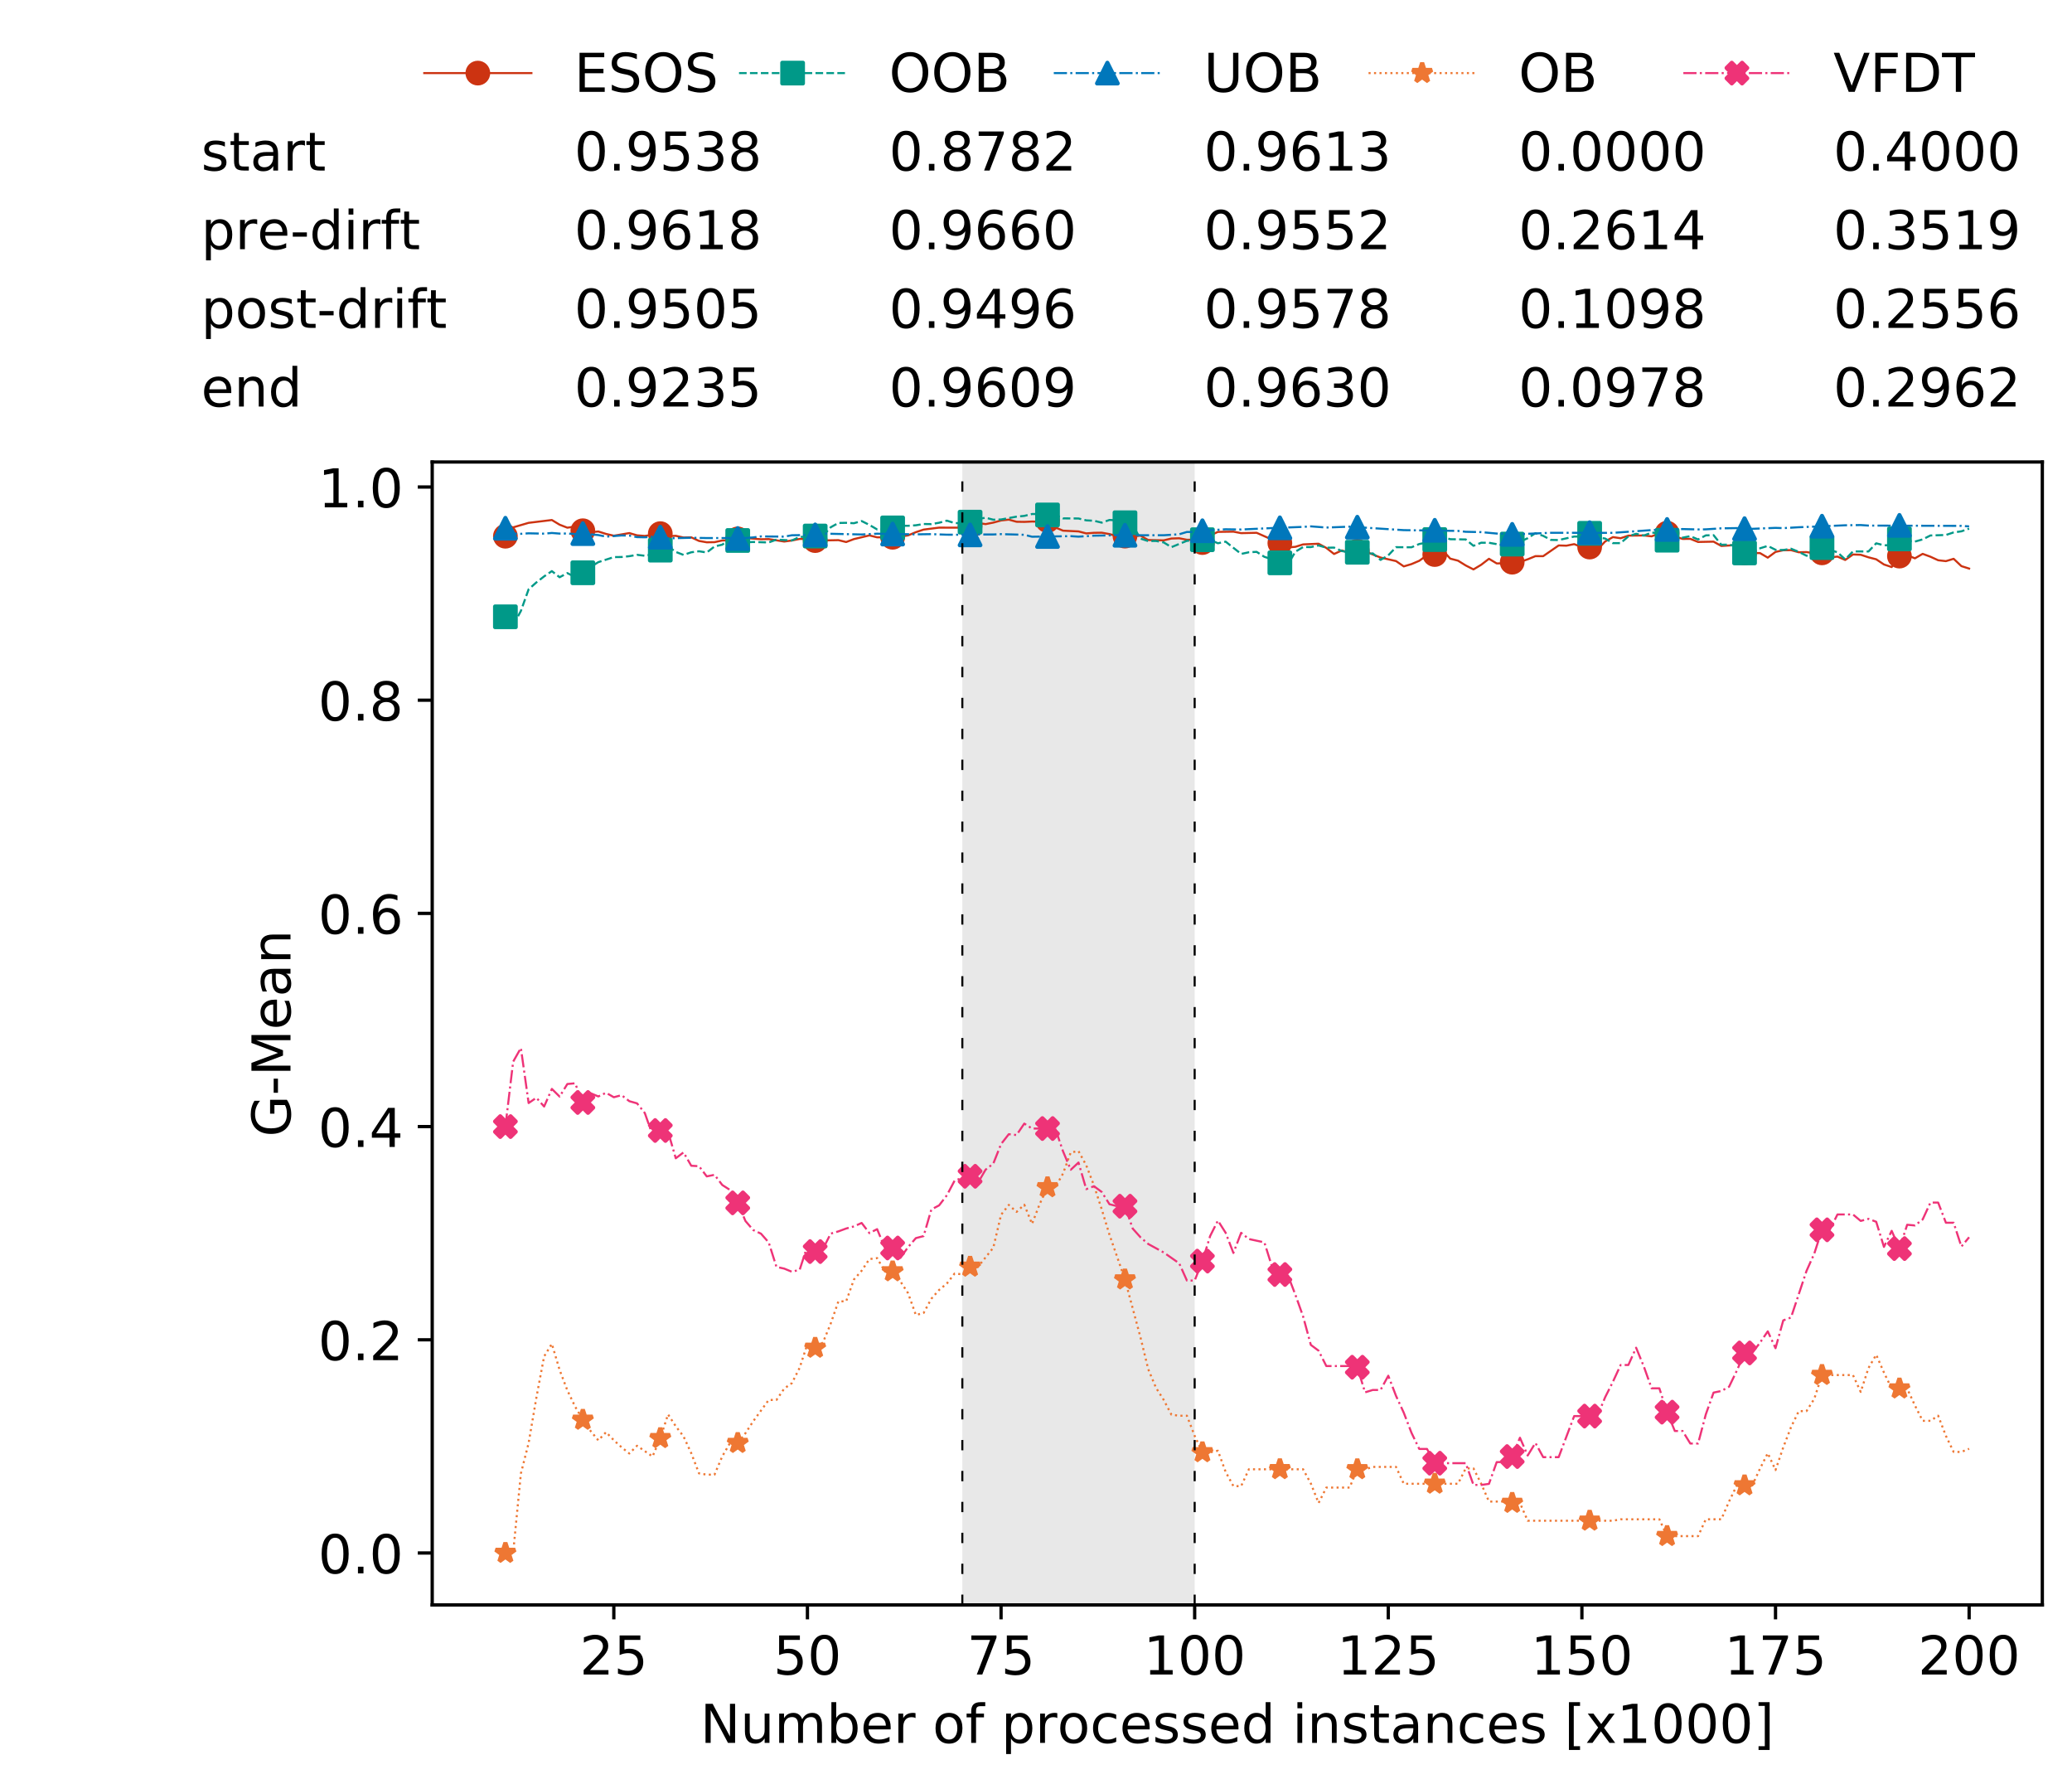 <?xml version="1.0" encoding="utf-8" standalone="no"?>
<!DOCTYPE svg PUBLIC "-//W3C//DTD SVG 1.1//EN"
  "http://www.w3.org/Graphics/SVG/1.1/DTD/svg11.dtd">
<!-- Created with matplotlib (https://matplotlib.org/) -->
<svg height="432.615pt" version="1.1" viewBox="0 0 502.65 432.615" width="502.65pt" xmlns="http://www.w3.org/2000/svg" xmlns:xlink="http://www.w3.org/1999/xlink">
 <defs>
  <style type="text/css">
*{stroke-linecap:butt;stroke-linejoin:round;white-space:pre;}
  </style>
 </defs>
 <g id="figure_1">
  <g id="patch_1">
   <path d="M 0 432.615 
L 502.65 432.615 
L 502.65 0 
L 0 0 
z
" style="fill:#ffffff;"/>
  </g>
  <g id="axes_1">
   <g id="patch_2">
    <path d="M 104.85 389.252 
L 495.45 389.252 
L 495.45 112.052 
L 104.85 112.052 
z
" style="fill:#ffffff;"/>
   </g>
   <g id="patch_3">
    <path clip-path="url(#p7a46479de1)" d="M 289.817 389.252 
L 289.817 112.052 
L 233.453 112.052 
L 233.453 389.252 
z
" style="fill:#d3d3d3;opacity:0.5;"/>
   </g>
   <g id="matplotlib.axis_1">
    <g id="xtick_1">
     <g id="line2d_1">
      <defs>
       <path d="M 0 0 
L 0 3.5 
" id="m61ecba62b9" style="stroke:#000000;stroke-width:0.8;"/>
      </defs>
      <g>
       <use style="stroke:#000000;stroke-width:0.8;" x="148.908" xlink:href="#m61ecba62b9" y="389.252"/>
      </g>
     </g>
     <g id="text_1">
      <!-- 25 -->
      <defs>
       <path d="M 19.188 8.297 
L 53.609 8.297 
L 53.609 0 
L 7.328 0 
L 7.328 8.297 
Q 12.938 14.109 22.625 23.891 
Q 32.328 33.688 34.812 36.531 
Q 39.547 41.844 41.422 45.531 
Q 43.312 49.219 43.312 52.781 
Q 43.312 58.594 39.234 62.25 
Q 35.156 65.922 28.609 65.922 
Q 23.969 65.922 18.812 64.312 
Q 13.672 62.703 7.812 59.422 
L 7.812 69.391 
Q 13.766 71.781 18.938 73 
Q 24.125 74.219 28.422 74.219 
Q 39.75 74.219 46.484 68.547 
Q 53.219 62.891 53.219 53.422 
Q 53.219 48.922 51.531 44.891 
Q 49.859 40.875 45.406 35.406 
Q 44.188 33.984 37.641 27.219 
Q 31.109 20.453 19.188 8.297 
z
" id="DejaVuSans-50"/>
       <path d="M 10.797 72.906 
L 49.516 72.906 
L 49.516 64.594 
L 19.828 64.594 
L 19.828 46.734 
Q 21.969 47.469 24.109 47.828 
Q 26.266 48.188 28.422 48.188 
Q 40.625 48.188 47.75 41.5 
Q 54.891 34.812 54.891 23.391 
Q 54.891 11.625 47.562 5.094 
Q 40.234 -1.422 26.906 -1.422 
Q 22.312 -1.422 17.547 -0.641 
Q 12.797 0.141 7.719 1.703 
L 7.719 11.625 
Q 12.109 9.234 16.797 8.062 
Q 21.484 6.891 26.703 6.891 
Q 35.156 6.891 40.078 11.328 
Q 45.016 15.766 45.016 23.391 
Q 45.016 31 40.078 35.438 
Q 35.156 39.891 26.703 39.891 
Q 22.75 39.891 18.812 39.016 
Q 14.891 38.141 10.797 36.281 
z
" id="DejaVuSans-53"/>
      </defs>
      <g transform="translate(140.636 406.13)scale(0.13 -0.13)">
       <use xlink:href="#DejaVuSans-50"/>
       <use x="63.623" xlink:href="#DejaVuSans-53"/>
      </g>
     </g>
    </g>
    <g id="xtick_2">
     <g id="line2d_2">
      <g>
       <use style="stroke:#000000;stroke-width:0.8;" x="195.877" xlink:href="#m61ecba62b9" y="389.252"/>
      </g>
     </g>
     <g id="text_2">
      <!-- 50 -->
      <defs>
       <path d="M 31.781 66.406 
Q 24.172 66.406 20.328 58.906 
Q 16.5 51.422 16.5 36.375 
Q 16.5 21.391 20.328 13.891 
Q 24.172 6.391 31.781 6.391 
Q 39.453 6.391 43.281 13.891 
Q 47.125 21.391 47.125 36.375 
Q 47.125 51.422 43.281 58.906 
Q 39.453 66.406 31.781 66.406 
z
M 31.781 74.219 
Q 44.047 74.219 50.516 64.516 
Q 56.984 54.828 56.984 36.375 
Q 56.984 17.969 50.516 8.266 
Q 44.047 -1.422 31.781 -1.422 
Q 19.531 -1.422 13.062 8.266 
Q 6.594 17.969 6.594 36.375 
Q 6.594 54.828 13.062 64.516 
Q 19.531 74.219 31.781 74.219 
z
" id="DejaVuSans-48"/>
      </defs>
      <g transform="translate(187.606 406.13)scale(0.13 -0.13)">
       <use xlink:href="#DejaVuSans-53"/>
       <use x="63.623" xlink:href="#DejaVuSans-48"/>
      </g>
     </g>
    </g>
    <g id="xtick_3">
     <g id="line2d_3">
      <g>
       <use style="stroke:#000000;stroke-width:0.8;" x="242.847" xlink:href="#m61ecba62b9" y="389.252"/>
      </g>
     </g>
     <g id="text_3">
      <!-- 75 -->
      <defs>
       <path d="M 8.203 72.906 
L 55.078 72.906 
L 55.078 68.703 
L 28.609 0 
L 18.312 0 
L 43.219 64.594 
L 8.203 64.594 
z
" id="DejaVuSans-55"/>
      </defs>
      <g transform="translate(234.576 406.13)scale(0.13 -0.13)">
       <use xlink:href="#DejaVuSans-55"/>
       <use x="63.623" xlink:href="#DejaVuSans-53"/>
      </g>
     </g>
    </g>
    <g id="xtick_4">
     <g id="line2d_4">
      <g>
       <use style="stroke:#000000;stroke-width:0.8;" x="289.817" xlink:href="#m61ecba62b9" y="389.252"/>
      </g>
     </g>
     <g id="text_4">
      <!-- 100 -->
      <defs>
       <path d="M 12.406 8.297 
L 28.516 8.297 
L 28.516 63.922 
L 10.984 60.406 
L 10.984 69.391 
L 28.422 72.906 
L 38.281 72.906 
L 38.281 8.297 
L 54.391 8.297 
L 54.391 0 
L 12.406 0 
z
" id="DejaVuSans-49"/>
      </defs>
      <g transform="translate(277.41 406.13)scale(0.13 -0.13)">
       <use xlink:href="#DejaVuSans-49"/>
       <use x="63.623" xlink:href="#DejaVuSans-48"/>
       <use x="127.246" xlink:href="#DejaVuSans-48"/>
      </g>
     </g>
    </g>
    <g id="xtick_5">
     <g id="line2d_5">
      <g>
       <use style="stroke:#000000;stroke-width:0.8;" x="336.786" xlink:href="#m61ecba62b9" y="389.252"/>
      </g>
     </g>
     <g id="text_5">
      <!-- 125 -->
      <g transform="translate(324.379 406.13)scale(0.13 -0.13)">
       <use xlink:href="#DejaVuSans-49"/>
       <use x="63.623" xlink:href="#DejaVuSans-50"/>
       <use x="127.246" xlink:href="#DejaVuSans-53"/>
      </g>
     </g>
    </g>
    <g id="xtick_6">
     <g id="line2d_6">
      <g>
       <use style="stroke:#000000;stroke-width:0.8;" x="383.756" xlink:href="#m61ecba62b9" y="389.252"/>
      </g>
     </g>
     <g id="text_6">
      <!-- 150 -->
      <g transform="translate(371.349 406.13)scale(0.13 -0.13)">
       <use xlink:href="#DejaVuSans-49"/>
       <use x="63.623" xlink:href="#DejaVuSans-53"/>
       <use x="127.246" xlink:href="#DejaVuSans-48"/>
      </g>
     </g>
    </g>
    <g id="xtick_7">
     <g id="line2d_7">
      <g>
       <use style="stroke:#000000;stroke-width:0.8;" x="430.726" xlink:href="#m61ecba62b9" y="389.252"/>
      </g>
     </g>
     <g id="text_7">
      <!-- 175 -->
      <g transform="translate(418.319 406.13)scale(0.13 -0.13)">
       <use xlink:href="#DejaVuSans-49"/>
       <use x="63.623" xlink:href="#DejaVuSans-55"/>
       <use x="127.246" xlink:href="#DejaVuSans-53"/>
      </g>
     </g>
    </g>
    <g id="xtick_8">
     <g id="line2d_8">
      <g>
       <use style="stroke:#000000;stroke-width:0.8;" x="477.695" xlink:href="#m61ecba62b9" y="389.252"/>
      </g>
     </g>
     <g id="text_8">
      <!-- 200 -->
      <g transform="translate(465.289 406.13)scale(0.13 -0.13)">
       <use xlink:href="#DejaVuSans-50"/>
       <use x="63.623" xlink:href="#DejaVuSans-48"/>
       <use x="127.246" xlink:href="#DejaVuSans-48"/>
      </g>
     </g>
    </g>
    <g id="text_9">
     <!-- Number of processed instances [x1000] -->
     <defs>
      <path d="M 9.812 72.906 
L 23.094 72.906 
L 55.422 11.922 
L 55.422 72.906 
L 64.984 72.906 
L 64.984 0 
L 51.703 0 
L 19.391 60.984 
L 19.391 0 
L 9.812 0 
z
" id="DejaVuSans-78"/>
      <path d="M 8.5 21.578 
L 8.5 54.688 
L 17.484 54.688 
L 17.484 21.922 
Q 17.484 14.156 20.5 10.266 
Q 23.531 6.391 29.594 6.391 
Q 36.859 6.391 41.078 11.031 
Q 45.312 15.672 45.312 23.688 
L 45.312 54.688 
L 54.297 54.688 
L 54.297 0 
L 45.312 0 
L 45.312 8.406 
Q 42.047 3.422 37.719 1 
Q 33.406 -1.422 27.688 -1.422 
Q 18.266 -1.422 13.375 4.438 
Q 8.5 10.297 8.5 21.578 
z
M 31.109 56 
z
" id="DejaVuSans-117"/>
      <path d="M 52 44.188 
Q 55.375 50.25 60.062 53.125 
Q 64.75 56 71.094 56 
Q 79.641 56 84.281 50.016 
Q 88.922 44.047 88.922 33.016 
L 88.922 0 
L 79.891 0 
L 79.891 32.719 
Q 79.891 40.578 77.094 44.375 
Q 74.312 48.188 68.609 48.188 
Q 61.625 48.188 57.562 43.547 
Q 53.516 38.922 53.516 30.906 
L 53.516 0 
L 44.484 0 
L 44.484 32.719 
Q 44.484 40.625 41.703 44.406 
Q 38.922 48.188 33.109 48.188 
Q 26.219 48.188 22.156 43.531 
Q 18.109 38.875 18.109 30.906 
L 18.109 0 
L 9.078 0 
L 9.078 54.688 
L 18.109 54.688 
L 18.109 46.188 
Q 21.188 51.219 25.484 53.609 
Q 29.781 56 35.688 56 
Q 41.656 56 45.828 52.969 
Q 50 49.953 52 44.188 
z
" id="DejaVuSans-109"/>
      <path d="M 48.688 27.297 
Q 48.688 37.203 44.609 42.844 
Q 40.531 48.484 33.406 48.484 
Q 26.266 48.484 22.188 42.844 
Q 18.109 37.203 18.109 27.297 
Q 18.109 17.391 22.188 11.75 
Q 26.266 6.109 33.406 6.109 
Q 40.531 6.109 44.609 11.75 
Q 48.688 17.391 48.688 27.297 
z
M 18.109 46.391 
Q 20.953 51.266 25.266 53.625 
Q 29.594 56 35.594 56 
Q 45.562 56 51.781 48.094 
Q 58.016 40.188 58.016 27.297 
Q 58.016 14.406 51.781 6.484 
Q 45.562 -1.422 35.594 -1.422 
Q 29.594 -1.422 25.266 0.953 
Q 20.953 3.328 18.109 8.203 
L 18.109 0 
L 9.078 0 
L 9.078 75.984 
L 18.109 75.984 
z
" id="DejaVuSans-98"/>
      <path d="M 56.203 29.594 
L 56.203 25.203 
L 14.891 25.203 
Q 15.484 15.922 20.484 11.062 
Q 25.484 6.203 34.422 6.203 
Q 39.594 6.203 44.453 7.469 
Q 49.312 8.734 54.109 11.281 
L 54.109 2.781 
Q 49.266 0.734 44.188 -0.344 
Q 39.109 -1.422 33.891 -1.422 
Q 20.797 -1.422 13.156 6.188 
Q 5.516 13.812 5.516 26.812 
Q 5.516 40.234 12.766 48.109 
Q 20.016 56 32.328 56 
Q 43.359 56 49.781 48.891 
Q 56.203 41.797 56.203 29.594 
z
M 47.219 32.234 
Q 47.125 39.594 43.094 43.984 
Q 39.062 48.391 32.422 48.391 
Q 24.906 48.391 20.391 44.141 
Q 15.875 39.891 15.188 32.172 
z
" id="DejaVuSans-101"/>
      <path d="M 41.109 46.297 
Q 39.594 47.172 37.812 47.578 
Q 36.031 48 33.891 48 
Q 26.266 48 22.188 43.047 
Q 18.109 38.094 18.109 28.812 
L 18.109 0 
L 9.078 0 
L 9.078 54.688 
L 18.109 54.688 
L 18.109 46.188 
Q 20.953 51.172 25.484 53.578 
Q 30.031 56 36.531 56 
Q 37.453 56 38.578 55.875 
Q 39.703 55.766 41.062 55.516 
z
" id="DejaVuSans-114"/>
      <path id="DejaVuSans-32"/>
      <path d="M 30.609 48.391 
Q 23.391 48.391 19.188 42.75 
Q 14.984 37.109 14.984 27.297 
Q 14.984 17.484 19.156 11.844 
Q 23.344 6.203 30.609 6.203 
Q 37.797 6.203 41.984 11.859 
Q 46.188 17.531 46.188 27.297 
Q 46.188 37.016 41.984 42.703 
Q 37.797 48.391 30.609 48.391 
z
M 30.609 56 
Q 42.328 56 49.016 48.375 
Q 55.719 40.766 55.719 27.297 
Q 55.719 13.875 49.016 6.219 
Q 42.328 -1.422 30.609 -1.422 
Q 18.844 -1.422 12.172 6.219 
Q 5.516 13.875 5.516 27.297 
Q 5.516 40.766 12.172 48.375 
Q 18.844 56 30.609 56 
z
" id="DejaVuSans-111"/>
      <path d="M 37.109 75.984 
L 37.109 68.5 
L 28.516 68.5 
Q 23.688 68.5 21.797 66.547 
Q 19.922 64.594 19.922 59.516 
L 19.922 54.688 
L 34.719 54.688 
L 34.719 47.703 
L 19.922 47.703 
L 19.922 0 
L 10.891 0 
L 10.891 47.703 
L 2.297 47.703 
L 2.297 54.688 
L 10.891 54.688 
L 10.891 58.5 
Q 10.891 67.625 15.141 71.797 
Q 19.391 75.984 28.609 75.984 
z
" id="DejaVuSans-102"/>
      <path d="M 18.109 8.203 
L 18.109 -20.797 
L 9.078 -20.797 
L 9.078 54.688 
L 18.109 54.688 
L 18.109 46.391 
Q 20.953 51.266 25.266 53.625 
Q 29.594 56 35.594 56 
Q 45.562 56 51.781 48.094 
Q 58.016 40.188 58.016 27.297 
Q 58.016 14.406 51.781 6.484 
Q 45.562 -1.422 35.594 -1.422 
Q 29.594 -1.422 25.266 0.953 
Q 20.953 3.328 18.109 8.203 
z
M 48.688 27.297 
Q 48.688 37.203 44.609 42.844 
Q 40.531 48.484 33.406 48.484 
Q 26.266 48.484 22.188 42.844 
Q 18.109 37.203 18.109 27.297 
Q 18.109 17.391 22.188 11.75 
Q 26.266 6.109 33.406 6.109 
Q 40.531 6.109 44.609 11.75 
Q 48.688 17.391 48.688 27.297 
z
" id="DejaVuSans-112"/>
      <path d="M 48.781 52.594 
L 48.781 44.188 
Q 44.969 46.297 41.141 47.344 
Q 37.312 48.391 33.406 48.391 
Q 24.656 48.391 19.812 42.844 
Q 14.984 37.312 14.984 27.297 
Q 14.984 17.281 19.812 11.734 
Q 24.656 6.203 33.406 6.203 
Q 37.312 6.203 41.141 7.25 
Q 44.969 8.297 48.781 10.406 
L 48.781 2.094 
Q 45.016 0.344 40.984 -0.531 
Q 36.969 -1.422 32.422 -1.422 
Q 20.062 -1.422 12.781 6.344 
Q 5.516 14.109 5.516 27.297 
Q 5.516 40.672 12.859 48.328 
Q 20.219 56 33.016 56 
Q 37.156 56 41.109 55.141 
Q 45.062 54.297 48.781 52.594 
z
" id="DejaVuSans-99"/>
      <path d="M 44.281 53.078 
L 44.281 44.578 
Q 40.484 46.531 36.375 47.5 
Q 32.281 48.484 27.875 48.484 
Q 21.188 48.484 17.844 46.438 
Q 14.5 44.391 14.5 40.281 
Q 14.5 37.156 16.891 35.375 
Q 19.281 33.594 26.516 31.984 
L 29.594 31.297 
Q 39.156 29.25 43.188 25.516 
Q 47.219 21.781 47.219 15.094 
Q 47.219 7.469 41.188 3.016 
Q 35.156 -1.422 24.609 -1.422 
Q 20.219 -1.422 15.453 -0.562 
Q 10.688 0.297 5.422 2 
L 5.422 11.281 
Q 10.406 8.688 15.234 7.391 
Q 20.062 6.109 24.812 6.109 
Q 31.156 6.109 34.562 8.281 
Q 37.984 10.453 37.984 14.406 
Q 37.984 18.062 35.516 20.016 
Q 33.062 21.969 24.703 23.781 
L 21.578 24.516 
Q 13.234 26.266 9.516 29.906 
Q 5.812 33.547 5.812 39.891 
Q 5.812 47.609 11.281 51.797 
Q 16.75 56 26.812 56 
Q 31.781 56 36.172 55.266 
Q 40.578 54.547 44.281 53.078 
z
" id="DejaVuSans-115"/>
      <path d="M 45.406 46.391 
L 45.406 75.984 
L 54.391 75.984 
L 54.391 0 
L 45.406 0 
L 45.406 8.203 
Q 42.578 3.328 38.25 0.953 
Q 33.938 -1.422 27.875 -1.422 
Q 17.969 -1.422 11.734 6.484 
Q 5.516 14.406 5.516 27.297 
Q 5.516 40.188 11.734 48.094 
Q 17.969 56 27.875 56 
Q 33.938 56 38.25 53.625 
Q 42.578 51.266 45.406 46.391 
z
M 14.797 27.297 
Q 14.797 17.391 18.875 11.75 
Q 22.953 6.109 30.078 6.109 
Q 37.203 6.109 41.297 11.75 
Q 45.406 17.391 45.406 27.297 
Q 45.406 37.203 41.297 42.844 
Q 37.203 48.484 30.078 48.484 
Q 22.953 48.484 18.875 42.844 
Q 14.797 37.203 14.797 27.297 
z
" id="DejaVuSans-100"/>
      <path d="M 9.422 54.688 
L 18.406 54.688 
L 18.406 0 
L 9.422 0 
z
M 9.422 75.984 
L 18.406 75.984 
L 18.406 64.594 
L 9.422 64.594 
z
" id="DejaVuSans-105"/>
      <path d="M 54.891 33.016 
L 54.891 0 
L 45.906 0 
L 45.906 32.719 
Q 45.906 40.484 42.875 44.328 
Q 39.844 48.188 33.797 48.188 
Q 26.516 48.188 22.312 43.547 
Q 18.109 38.922 18.109 30.906 
L 18.109 0 
L 9.078 0 
L 9.078 54.688 
L 18.109 54.688 
L 18.109 46.188 
Q 21.344 51.125 25.703 53.562 
Q 30.078 56 35.797 56 
Q 45.219 56 50.047 50.172 
Q 54.891 44.344 54.891 33.016 
z
" id="DejaVuSans-110"/>
      <path d="M 18.312 70.219 
L 18.312 54.688 
L 36.812 54.688 
L 36.812 47.703 
L 18.312 47.703 
L 18.312 18.016 
Q 18.312 11.328 20.141 9.422 
Q 21.969 7.516 27.594 7.516 
L 36.812 7.516 
L 36.812 0 
L 27.594 0 
Q 17.188 0 13.234 3.875 
Q 9.281 7.766 9.281 18.016 
L 9.281 47.703 
L 2.688 47.703 
L 2.688 54.688 
L 9.281 54.688 
L 9.281 70.219 
z
" id="DejaVuSans-116"/>
      <path d="M 34.281 27.484 
Q 23.391 27.484 19.188 25 
Q 14.984 22.516 14.984 16.5 
Q 14.984 11.719 18.141 8.906 
Q 21.297 6.109 26.703 6.109 
Q 34.188 6.109 38.703 11.406 
Q 43.219 16.703 43.219 25.484 
L 43.219 27.484 
z
M 52.203 31.203 
L 52.203 0 
L 43.219 0 
L 43.219 8.297 
Q 40.141 3.328 35.547 0.953 
Q 30.953 -1.422 24.312 -1.422 
Q 15.922 -1.422 10.953 3.297 
Q 6 8.016 6 15.922 
Q 6 25.141 12.172 29.828 
Q 18.359 34.516 30.609 34.516 
L 43.219 34.516 
L 43.219 35.406 
Q 43.219 41.609 39.141 45 
Q 35.062 48.391 27.688 48.391 
Q 23 48.391 18.547 47.266 
Q 14.109 46.141 10.016 43.891 
L 10.016 52.203 
Q 14.938 54.109 19.578 55.047 
Q 24.219 56 28.609 56 
Q 40.484 56 46.344 49.844 
Q 52.203 43.703 52.203 31.203 
z
" id="DejaVuSans-97"/>
      <path d="M 8.594 75.984 
L 29.297 75.984 
L 29.297 69 
L 17.578 69 
L 17.578 -6.203 
L 29.297 -6.203 
L 29.297 -13.188 
L 8.594 -13.188 
z
" id="DejaVuSans-91"/>
      <path d="M 54.891 54.688 
L 35.109 28.078 
L 55.906 0 
L 45.312 0 
L 29.391 21.484 
L 13.484 0 
L 2.875 0 
L 24.125 28.609 
L 4.688 54.688 
L 15.281 54.688 
L 29.781 35.203 
L 44.281 54.688 
z
" id="DejaVuSans-120"/>
      <path d="M 30.422 75.984 
L 30.422 -13.188 
L 9.719 -13.188 
L 9.719 -6.203 
L 21.391 -6.203 
L 21.391 69 
L 9.719 69 
L 9.719 75.984 
z
" id="DejaVuSans-93"/>
     </defs>
     <g transform="translate(169.881 422.711)scale(0.13 -0.13)">
      <use xlink:href="#DejaVuSans-78"/>
      <use x="74.805" xlink:href="#DejaVuSans-117"/>
      <use x="138.184" xlink:href="#DejaVuSans-109"/>
      <use x="235.596" xlink:href="#DejaVuSans-98"/>
      <use x="299.072" xlink:href="#DejaVuSans-101"/>
      <use x="360.596" xlink:href="#DejaVuSans-114"/>
      <use x="401.709" xlink:href="#DejaVuSans-32"/>
      <use x="433.496" xlink:href="#DejaVuSans-111"/>
      <use x="494.678" xlink:href="#DejaVuSans-102"/>
      <use x="529.883" xlink:href="#DejaVuSans-32"/>
      <use x="561.67" xlink:href="#DejaVuSans-112"/>
      <use x="625.146" xlink:href="#DejaVuSans-114"/>
      <use x="666.229" xlink:href="#DejaVuSans-111"/>
      <use x="727.41" xlink:href="#DejaVuSans-99"/>
      <use x="782.391" xlink:href="#DejaVuSans-101"/>
      <use x="843.914" xlink:href="#DejaVuSans-115"/>
      <use x="896.014" xlink:href="#DejaVuSans-115"/>
      <use x="948.113" xlink:href="#DejaVuSans-101"/>
      <use x="1009.637" xlink:href="#DejaVuSans-100"/>
      <use x="1073.113" xlink:href="#DejaVuSans-32"/>
      <use x="1104.9" xlink:href="#DejaVuSans-105"/>
      <use x="1132.684" xlink:href="#DejaVuSans-110"/>
      <use x="1196.062" xlink:href="#DejaVuSans-115"/>
      <use x="1248.162" xlink:href="#DejaVuSans-116"/>
      <use x="1287.371" xlink:href="#DejaVuSans-97"/>
      <use x="1348.65" xlink:href="#DejaVuSans-110"/>
      <use x="1412.029" xlink:href="#DejaVuSans-99"/>
      <use x="1467.01" xlink:href="#DejaVuSans-101"/>
      <use x="1528.533" xlink:href="#DejaVuSans-115"/>
      <use x="1580.633" xlink:href="#DejaVuSans-32"/>
      <use x="1612.42" xlink:href="#DejaVuSans-91"/>
      <use x="1651.434" xlink:href="#DejaVuSans-120"/>
      <use x="1710.613" xlink:href="#DejaVuSans-49"/>
      <use x="1774.236" xlink:href="#DejaVuSans-48"/>
      <use x="1837.859" xlink:href="#DejaVuSans-48"/>
      <use x="1901.482" xlink:href="#DejaVuSans-48"/>
      <use x="1965.105" xlink:href="#DejaVuSans-93"/>
     </g>
    </g>
   </g>
   <g id="matplotlib.axis_2">
    <g id="ytick_1">
     <g id="line2d_9">
      <defs>
       <path d="M 0 0 
L -3.5 0 
" id="m3048e18991" style="stroke:#000000;stroke-width:0.8;"/>
      </defs>
      <g>
       <use style="stroke:#000000;stroke-width:0.8;" x="104.85" xlink:href="#m3048e18991" y="376.652"/>
      </g>
     </g>
     <g id="text_10">
      <!-- 0.0 -->
      <defs>
       <path d="M 10.688 12.406 
L 21 12.406 
L 21 0 
L 10.688 0 
z
" id="DejaVuSans-46"/>
      </defs>
      <g transform="translate(77.176 381.591)scale(0.13 -0.13)">
       <use xlink:href="#DejaVuSans-48"/>
       <use x="63.623" xlink:href="#DejaVuSans-46"/>
       <use x="95.41" xlink:href="#DejaVuSans-48"/>
      </g>
     </g>
    </g>
    <g id="ytick_2">
     <g id="line2d_10">
      <g>
       <use style="stroke:#000000;stroke-width:0.8;" x="104.85" xlink:href="#m3048e18991" y="324.944"/>
      </g>
     </g>
     <g id="text_11">
      <!-- 0.2 -->
      <g transform="translate(77.176 329.883)scale(0.13 -0.13)">
       <use xlink:href="#DejaVuSans-48"/>
       <use x="63.623" xlink:href="#DejaVuSans-46"/>
       <use x="95.41" xlink:href="#DejaVuSans-50"/>
      </g>
     </g>
    </g>
    <g id="ytick_3">
     <g id="line2d_11">
      <g>
       <use style="stroke:#000000;stroke-width:0.8;" x="104.85" xlink:href="#m3048e18991" y="273.236"/>
      </g>
     </g>
     <g id="text_12">
      <!-- 0.4 -->
      <defs>
       <path d="M 37.797 64.312 
L 12.891 25.391 
L 37.797 25.391 
z
M 35.203 72.906 
L 47.609 72.906 
L 47.609 25.391 
L 58.016 25.391 
L 58.016 17.188 
L 47.609 17.188 
L 47.609 0 
L 37.797 0 
L 37.797 17.188 
L 4.891 17.188 
L 4.891 26.703 
z
" id="DejaVuSans-52"/>
      </defs>
      <g transform="translate(77.176 278.175)scale(0.13 -0.13)">
       <use xlink:href="#DejaVuSans-48"/>
       <use x="63.623" xlink:href="#DejaVuSans-46"/>
       <use x="95.41" xlink:href="#DejaVuSans-52"/>
      </g>
     </g>
    </g>
    <g id="ytick_4">
     <g id="line2d_12">
      <g>
       <use style="stroke:#000000;stroke-width:0.8;" x="104.85" xlink:href="#m3048e18991" y="221.528"/>
      </g>
     </g>
     <g id="text_13">
      <!-- 0.6 -->
      <defs>
       <path d="M 33.016 40.375 
Q 26.375 40.375 22.484 35.828 
Q 18.609 31.297 18.609 23.391 
Q 18.609 15.531 22.484 10.953 
Q 26.375 6.391 33.016 6.391 
Q 39.656 6.391 43.531 10.953 
Q 47.406 15.531 47.406 23.391 
Q 47.406 31.297 43.531 35.828 
Q 39.656 40.375 33.016 40.375 
z
M 52.594 71.297 
L 52.594 62.312 
Q 48.875 64.062 45.094 64.984 
Q 41.312 65.922 37.594 65.922 
Q 27.828 65.922 22.672 59.328 
Q 17.531 52.734 16.797 39.406 
Q 19.672 43.656 24.016 45.922 
Q 28.375 48.188 33.594 48.188 
Q 44.578 48.188 50.953 41.516 
Q 57.328 34.859 57.328 23.391 
Q 57.328 12.156 50.688 5.359 
Q 44.047 -1.422 33.016 -1.422 
Q 20.359 -1.422 13.672 8.266 
Q 6.984 17.969 6.984 36.375 
Q 6.984 53.656 15.188 63.938 
Q 23.391 74.219 37.203 74.219 
Q 40.922 74.219 44.703 73.484 
Q 48.484 72.75 52.594 71.297 
z
" id="DejaVuSans-54"/>
      </defs>
      <g transform="translate(77.176 226.467)scale(0.13 -0.13)">
       <use xlink:href="#DejaVuSans-48"/>
       <use x="63.623" xlink:href="#DejaVuSans-46"/>
       <use x="95.41" xlink:href="#DejaVuSans-54"/>
      </g>
     </g>
    </g>
    <g id="ytick_5">
     <g id="line2d_13">
      <g>
       <use style="stroke:#000000;stroke-width:0.8;" x="104.85" xlink:href="#m3048e18991" y="169.82"/>
      </g>
     </g>
     <g id="text_14">
      <!-- 0.8 -->
      <defs>
       <path d="M 31.781 34.625 
Q 24.75 34.625 20.719 30.859 
Q 16.703 27.094 16.703 20.516 
Q 16.703 13.922 20.719 10.156 
Q 24.75 6.391 31.781 6.391 
Q 38.812 6.391 42.859 10.172 
Q 46.922 13.969 46.922 20.516 
Q 46.922 27.094 42.891 30.859 
Q 38.875 34.625 31.781 34.625 
z
M 21.922 38.812 
Q 15.578 40.375 12.031 44.719 
Q 8.5 49.078 8.5 55.328 
Q 8.5 64.062 14.719 69.141 
Q 20.953 74.219 31.781 74.219 
Q 42.672 74.219 48.875 69.141 
Q 55.078 64.062 55.078 55.328 
Q 55.078 49.078 51.531 44.719 
Q 48 40.375 41.703 38.812 
Q 48.828 37.156 52.797 32.312 
Q 56.781 27.484 56.781 20.516 
Q 56.781 9.906 50.312 4.234 
Q 43.844 -1.422 31.781 -1.422 
Q 19.734 -1.422 13.25 4.234 
Q 6.781 9.906 6.781 20.516 
Q 6.781 27.484 10.781 32.312 
Q 14.797 37.156 21.922 38.812 
z
M 18.312 54.391 
Q 18.312 48.734 21.844 45.562 
Q 25.391 42.391 31.781 42.391 
Q 38.141 42.391 41.719 45.562 
Q 45.312 48.734 45.312 54.391 
Q 45.312 60.062 41.719 63.234 
Q 38.141 66.406 31.781 66.406 
Q 25.391 66.406 21.844 63.234 
Q 18.312 60.062 18.312 54.391 
z
" id="DejaVuSans-56"/>
      </defs>
      <g transform="translate(77.176 174.759)scale(0.13 -0.13)">
       <use xlink:href="#DejaVuSans-48"/>
       <use x="63.623" xlink:href="#DejaVuSans-46"/>
       <use x="95.41" xlink:href="#DejaVuSans-56"/>
      </g>
     </g>
    </g>
    <g id="ytick_6">
     <g id="line2d_14">
      <g>
       <use style="stroke:#000000;stroke-width:0.8;" x="104.85" xlink:href="#m3048e18991" y="118.112"/>
      </g>
     </g>
     <g id="text_15">
      <!-- 1.0 -->
      <g transform="translate(77.176 123.051)scale(0.13 -0.13)">
       <use xlink:href="#DejaVuSans-49"/>
       <use x="63.623" xlink:href="#DejaVuSans-46"/>
       <use x="95.41" xlink:href="#DejaVuSans-48"/>
      </g>
     </g>
    </g>
    <g id="text_16">
     <!-- G-Mean -->
     <defs>
      <path d="M 59.516 10.406 
L 59.516 29.984 
L 43.406 29.984 
L 43.406 38.094 
L 69.281 38.094 
L 69.281 6.781 
Q 63.578 2.734 56.688 0.656 
Q 49.812 -1.422 42 -1.422 
Q 24.906 -1.422 15.25 8.562 
Q 5.609 18.562 5.609 36.375 
Q 5.609 54.25 15.25 64.234 
Q 24.906 74.219 42 74.219 
Q 49.125 74.219 55.547 72.453 
Q 61.969 70.703 67.391 67.281 
L 67.391 56.781 
Q 61.922 61.422 55.766 63.766 
Q 49.609 66.109 42.828 66.109 
Q 29.438 66.109 22.719 58.641 
Q 16.016 51.172 16.016 36.375 
Q 16.016 21.625 22.719 14.156 
Q 29.438 6.688 42.828 6.688 
Q 48.047 6.688 52.141 7.594 
Q 56.25 8.5 59.516 10.406 
z
" id="DejaVuSans-71"/>
      <path d="M 4.891 31.391 
L 31.203 31.391 
L 31.203 23.391 
L 4.891 23.391 
z
" id="DejaVuSans-45"/>
      <path d="M 9.812 72.906 
L 24.516 72.906 
L 43.109 23.297 
L 61.812 72.906 
L 76.516 72.906 
L 76.516 0 
L 66.891 0 
L 66.891 64.016 
L 48.094 14.016 
L 38.188 14.016 
L 19.391 64.016 
L 19.391 0 
L 9.812 0 
z
" id="DejaVuSans-77"/>
     </defs>
     <g transform="translate(70.472 275.744)rotate(-90)scale(0.13 -0.13)">
      <use xlink:href="#DejaVuSans-71"/>
      <use x="77.49" xlink:href="#DejaVuSans-45"/>
      <use x="113.574" xlink:href="#DejaVuSans-77"/>
      <use x="199.854" xlink:href="#DejaVuSans-101"/>
      <use x="261.377" xlink:href="#DejaVuSans-97"/>
      <use x="322.656" xlink:href="#DejaVuSans-110"/>
     </g>
    </g>
   </g>
   <g id="line2d_15"/>
   <g id="line2d_16"/>
   <g id="line2d_17"/>
   <g id="line2d_18"/>
   <g id="line2d_19"/>
   <g id="line2d_20">
    <path clip-path="url(#p7a46479de1)" d="M 122.605 130.05 
L 124.483 127.905 
L 128.241 126.805 
L 133.877 126.121 
L 135.756 127.257 
L 137.635 127.983 
L 139.514 127.705 
L 141.392 128.724 
L 143.271 129.085 
L 145.15 128.907 
L 147.029 129.498 
L 148.908 129.932 
L 152.665 129.29 
L 154.544 129.837 
L 156.423 129.984 
L 160.18 129.426 
L 162.059 130.031 
L 163.938 129.959 
L 165.817 130.366 
L 167.695 130.325 
L 169.574 131.196 
L 171.453 131.526 
L 173.332 131.494 
L 175.211 131.084 
L 177.089 131.035 
L 178.968 130.701 
L 180.847 130.489 
L 184.605 130.79 
L 186.483 130.753 
L 190.241 131.341 
L 192.12 131.085 
L 193.998 130.708 
L 195.877 130.689 
L 197.756 131.111 
L 203.392 131.004 
L 205.271 131.46 
L 207.15 130.75 
L 210.908 129.853 
L 212.786 130.323 
L 216.544 130.306 
L 218.423 130.136 
L 220.302 129.851 
L 222.18 129.071 
L 224.059 128.445 
L 227.817 127.967 
L 231.574 127.975 
L 233.453 127.98 
L 235.332 127.536 
L 237.211 126.824 
L 239.089 127.116 
L 240.968 126.746 
L 242.847 126.235 
L 244.726 126.025 
L 246.605 126.544 
L 248.483 126.576 
L 250.362 126.488 
L 252.241 126.529 
L 254.12 126.247 
L 255.998 127.905 
L 257.877 128.703 
L 261.635 128.883 
L 263.514 129.369 
L 265.392 129.225 
L 267.271 129.197 
L 269.15 129.532 
L 271.029 130.037 
L 272.908 130.024 
L 274.786 130.122 
L 276.665 129.905 
L 278.544 130.974 
L 282.302 131.052 
L 284.18 130.61 
L 286.059 130.547 
L 287.938 130.917 
L 289.817 130.912 
L 291.695 131.589 
L 293.574 129.863 
L 295.453 129.001 
L 299.211 128.943 
L 301.089 129.305 
L 304.847 129.218 
L 310.483 131.717 
L 312.362 132.775 
L 314.241 132.623 
L 316.12 132.037 
L 319.877 131.872 
L 321.756 132.893 
L 323.635 134.362 
L 325.514 133.494 
L 327.392 134.133 
L 329.271 133.699 
L 331.15 133.733 
L 334.908 135.223 
L 338.665 136.079 
L 340.544 137.37 
L 342.423 136.81 
L 344.302 136.011 
L 346.18 134.658 
L 348.059 134.494 
L 349.938 133.403 
L 351.817 135.485 
L 353.695 135.977 
L 355.574 137.142 
L 357.453 138.102 
L 359.332 136.972 
L 361.211 135.523 
L 363.089 136.651 
L 364.968 136.612 
L 366.847 136.351 
L 368.726 136.296 
L 370.605 135.652 
L 372.483 134.883 
L 374.362 134.89 
L 378.12 132.288 
L 379.998 132.346 
L 381.877 131.97 
L 383.756 132.7 
L 385.635 132.681 
L 387.514 133.326 
L 389.392 131.329 
L 391.271 130.268 
L 393.15 130.537 
L 395.029 129.912 
L 398.786 129.864 
L 400.665 130.082 
L 402.544 129.383 
L 404.423 129.308 
L 406.302 130.069 
L 408.18 130.707 
L 410.059 130.689 
L 411.938 131.445 
L 415.695 131.366 
L 417.574 132.414 
L 421.332 132.187 
L 423.211 134.083 
L 426.968 134.147 
L 428.847 135.25 
L 430.726 133.855 
L 432.605 133.455 
L 434.483 133.425 
L 436.362 133.944 
L 438.241 133.9 
L 440.12 134.188 
L 441.998 134.089 
L 443.877 135.202 
L 445.756 134.992 
L 447.635 135.809 
L 449.514 134.48 
L 451.392 134.547 
L 453.271 135.165 
L 455.15 135.649 
L 457.029 136.903 
L 458.908 137.529 
L 460.786 134.873 
L 462.665 134.639 
L 464.544 135.414 
L 466.423 134.329 
L 468.302 135.02 
L 470.18 135.88 
L 472.059 136.094 
L 473.938 135.528 
L 475.817 137.302 
L 477.695 137.898 
L 477.695 137.898 
" style="fill:none;stroke:#cc3311;stroke-linecap:square;stroke-width:0.5;"/>
    <defs>
     <path d="M 0 2.5 
C 0.663 2.5 1.299 2.237 1.768 1.768 
C 2.237 1.299 2.5 0.663 2.5 0 
C 2.5 -0.663 2.237 -1.299 1.768 -1.768 
C 1.299 -2.237 0.663 -2.5 0 -2.5 
C -0.663 -2.5 -1.299 -2.237 -1.768 -1.768 
C -2.237 -1.299 -2.5 -0.663 -2.5 0 
C -2.5 0.663 -2.237 1.299 -1.768 1.768 
C -1.299 2.237 -0.663 2.5 0 2.5 
z
" id="mbc188c2fbc" style="stroke:#cc3311;"/>
    </defs>
    <g clip-path="url(#p7a46479de1)">
     <use style="fill:#cc3311;stroke:#cc3311;" x="122.605" xlink:href="#mbc188c2fbc" y="130.05"/>
     <use style="fill:#cc3311;stroke:#cc3311;" x="141.392" xlink:href="#mbc188c2fbc" y="128.724"/>
     <use style="fill:#cc3311;stroke:#cc3311;" x="160.18" xlink:href="#mbc188c2fbc" y="129.426"/>
     <use style="fill:#cc3311;stroke:#cc3311;" x="178.968" xlink:href="#mbc188c2fbc" y="130.701"/>
     <use style="fill:#cc3311;stroke:#cc3311;" x="197.756" xlink:href="#mbc188c2fbc" y="131.111"/>
     <use style="fill:#cc3311;stroke:#cc3311;" x="216.544" xlink:href="#mbc188c2fbc" y="130.306"/>
     <use style="fill:#cc3311;stroke:#cc3311;" x="235.332" xlink:href="#mbc188c2fbc" y="127.536"/>
     <use style="fill:#cc3311;stroke:#cc3311;" x="254.12" xlink:href="#mbc188c2fbc" y="126.247"/>
     <use style="fill:#cc3311;stroke:#cc3311;" x="272.908" xlink:href="#mbc188c2fbc" y="130.024"/>
     <use style="fill:#cc3311;stroke:#cc3311;" x="291.695" xlink:href="#mbc188c2fbc" y="131.589"/>
     <use style="fill:#cc3311;stroke:#cc3311;" x="310.483" xlink:href="#mbc188c2fbc" y="131.717"/>
     <use style="fill:#cc3311;stroke:#cc3311;" x="329.271" xlink:href="#mbc188c2fbc" y="133.699"/>
     <use style="fill:#cc3311;stroke:#cc3311;" x="348.059" xlink:href="#mbc188c2fbc" y="134.494"/>
     <use style="fill:#cc3311;stroke:#cc3311;" x="366.847" xlink:href="#mbc188c2fbc" y="136.351"/>
     <use style="fill:#cc3311;stroke:#cc3311;" x="385.635" xlink:href="#mbc188c2fbc" y="132.681"/>
     <use style="fill:#cc3311;stroke:#cc3311;" x="404.423" xlink:href="#mbc188c2fbc" y="129.308"/>
     <use style="fill:#cc3311;stroke:#cc3311;" x="423.211" xlink:href="#mbc188c2fbc" y="134.083"/>
     <use style="fill:#cc3311;stroke:#cc3311;" x="441.998" xlink:href="#mbc188c2fbc" y="134.089"/>
     <use style="fill:#cc3311;stroke:#cc3311;" x="460.786" xlink:href="#mbc188c2fbc" y="134.873"/>
    </g>
   </g>
   <g id="line2d_21"/>
   <g id="line2d_22"/>
   <g id="line2d_23"/>
   <g id="line2d_24"/>
   <g id="line2d_25">
    <path clip-path="url(#p7a46479de1)" d="M 122.605 149.595 
L 124.483 151.659 
L 126.362 148.182 
L 128.241 142.916 
L 130.12 141.257 
L 131.998 139.797 
L 133.877 138.515 
L 135.756 140.001 
L 137.635 138.996 
L 139.514 139.958 
L 141.392 138.918 
L 143.271 137.516 
L 145.15 136.338 
L 148.908 135.117 
L 150.786 135.092 
L 152.665 134.895 
L 154.544 134.564 
L 156.423 134.792 
L 158.302 134.447 
L 162.059 132.485 
L 163.938 133.857 
L 165.817 134.586 
L 167.695 133.948 
L 169.574 133.701 
L 171.453 133.999 
L 173.332 132.549 
L 175.211 132.099 
L 177.089 130.779 
L 178.968 131.086 
L 180.847 131.522 
L 182.726 131.45 
L 186.483 131.562 
L 188.362 130.877 
L 192.12 131.085 
L 193.998 130.199 
L 195.877 130.193 
L 197.756 130.005 
L 199.635 129.978 
L 201.514 127.885 
L 203.392 126.838 
L 205.271 126.803 
L 207.15 126.898 
L 209.029 126.374 
L 210.908 127.309 
L 212.786 128.404 
L 214.665 128.37 
L 216.544 128.036 
L 218.423 127.526 
L 220.302 127.52 
L 222.18 127.397 
L 224.059 127.087 
L 225.938 127.115 
L 227.817 126.783 
L 229.695 126.278 
L 231.574 126.859 
L 233.453 126.902 
L 235.332 126.637 
L 237.211 125.896 
L 239.089 125.561 
L 240.968 126.045 
L 242.847 125.992 
L 246.605 125.306 
L 248.483 125.121 
L 250.362 124.665 
L 252.241 124.652 
L 254.12 124.891 
L 255.998 124.863 
L 257.877 125.722 
L 261.635 125.748 
L 263.514 126.206 
L 265.392 126.297 
L 267.271 126.757 
L 269.15 126.108 
L 271.029 126.199 
L 274.786 127.425 
L 276.665 130.624 
L 278.544 131.229 
L 280.423 131.196 
L 282.302 131.557 
L 284.18 132.703 
L 287.938 131.16 
L 289.817 131.139 
L 291.695 130.902 
L 293.574 130.942 
L 295.453 131.757 
L 297.332 131.369 
L 301.089 134.349 
L 302.968 133.941 
L 304.847 133.842 
L 306.726 135.05 
L 308.605 135.643 
L 310.483 136.505 
L 312.362 137.03 
L 314.241 133.817 
L 316.12 132.68 
L 317.998 132.686 
L 319.877 132.29 
L 321.756 132.837 
L 323.635 132.811 
L 325.514 133.646 
L 327.392 133.964 
L 329.271 133.938 
L 331.15 134.434 
L 333.029 134.212 
L 334.908 135.798 
L 336.786 134.684 
L 338.665 132.711 
L 342.423 132.734 
L 344.302 131.941 
L 346.18 131.563 
L 349.938 130.213 
L 351.817 130.779 
L 355.574 130.838 
L 357.453 132.376 
L 359.332 131.627 
L 361.211 131.64 
L 364.968 132.293 
L 366.847 131.961 
L 368.726 131.386 
L 370.605 130.535 
L 372.483 129.318 
L 374.362 129.962 
L 376.241 130.945 
L 378.12 130.984 
L 381.877 130.131 
L 383.756 130.137 
L 385.635 129.345 
L 387.514 130.341 
L 389.392 130.61 
L 391.271 131.733 
L 393.15 131.72 
L 395.029 130.09 
L 396.908 129.457 
L 398.786 129.893 
L 400.665 129.167 
L 402.544 129.324 
L 404.423 131.019 
L 406.302 131.052 
L 408.18 130.404 
L 410.059 130.035 
L 411.938 130.838 
L 413.817 129.848 
L 415.695 129.796 
L 417.574 132.121 
L 419.453 132.087 
L 421.332 132.56 
L 423.211 134.103 
L 425.089 133.071 
L 426.968 132.982 
L 428.847 132.399 
L 430.726 133.344 
L 432.605 133.403 
L 434.483 133.079 
L 436.362 133.844 
L 438.241 134.782 
L 440.12 134.581 
L 441.998 132.812 
L 445.756 133.944 
L 447.635 135.682 
L 449.514 133.729 
L 453.271 133.755 
L 455.15 131.774 
L 457.029 132.247 
L 458.908 132.241 
L 460.786 130.704 
L 462.665 131.174 
L 464.544 131.355 
L 466.423 130.822 
L 468.302 129.87 
L 472.059 129.752 
L 473.938 129.129 
L 475.817 128.863 
L 477.695 128.213 
L 477.695 128.213 
" style="fill:none;stroke:#009988;stroke-dasharray:1.85,0.8;stroke-dashoffset:0;stroke-width:0.5;"/>
    <defs>
     <path d="M -2.5 2.5 
L 2.5 2.5 
L 2.5 -2.5 
L -2.5 -2.5 
z
" id="m2b14e93f32" style="stroke:#009988;stroke-linejoin:miter;"/>
    </defs>
    <g clip-path="url(#p7a46479de1)">
     <use style="fill:#009988;stroke:#009988;stroke-linejoin:miter;" x="122.605" xlink:href="#m2b14e93f32" y="149.595"/>
     <use style="fill:#009988;stroke:#009988;stroke-linejoin:miter;" x="141.392" xlink:href="#m2b14e93f32" y="138.918"/>
     <use style="fill:#009988;stroke:#009988;stroke-linejoin:miter;" x="160.18" xlink:href="#m2b14e93f32" y="133.425"/>
     <use style="fill:#009988;stroke:#009988;stroke-linejoin:miter;" x="178.968" xlink:href="#m2b14e93f32" y="131.086"/>
     <use style="fill:#009988;stroke:#009988;stroke-linejoin:miter;" x="197.756" xlink:href="#m2b14e93f32" y="130.005"/>
     <use style="fill:#009988;stroke:#009988;stroke-linejoin:miter;" x="216.544" xlink:href="#m2b14e93f32" y="128.036"/>
     <use style="fill:#009988;stroke:#009988;stroke-linejoin:miter;" x="235.332" xlink:href="#m2b14e93f32" y="126.637"/>
     <use style="fill:#009988;stroke:#009988;stroke-linejoin:miter;" x="254.12" xlink:href="#m2b14e93f32" y="124.891"/>
     <use style="fill:#009988;stroke:#009988;stroke-linejoin:miter;" x="272.908" xlink:href="#m2b14e93f32" y="126.783"/>
     <use style="fill:#009988;stroke:#009988;stroke-linejoin:miter;" x="291.695" xlink:href="#m2b14e93f32" y="130.902"/>
     <use style="fill:#009988;stroke:#009988;stroke-linejoin:miter;" x="310.483" xlink:href="#m2b14e93f32" y="136.505"/>
     <use style="fill:#009988;stroke:#009988;stroke-linejoin:miter;" x="329.271" xlink:href="#m2b14e93f32" y="133.938"/>
     <use style="fill:#009988;stroke:#009988;stroke-linejoin:miter;" x="348.059" xlink:href="#m2b14e93f32" y="130.869"/>
     <use style="fill:#009988;stroke:#009988;stroke-linejoin:miter;" x="366.847" xlink:href="#m2b14e93f32" y="131.961"/>
     <use style="fill:#009988;stroke:#009988;stroke-linejoin:miter;" x="385.635" xlink:href="#m2b14e93f32" y="129.345"/>
     <use style="fill:#009988;stroke:#009988;stroke-linejoin:miter;" x="404.423" xlink:href="#m2b14e93f32" y="131.019"/>
     <use style="fill:#009988;stroke:#009988;stroke-linejoin:miter;" x="423.211" xlink:href="#m2b14e93f32" y="134.103"/>
     <use style="fill:#009988;stroke:#009988;stroke-linejoin:miter;" x="441.998" xlink:href="#m2b14e93f32" y="132.812"/>
     <use style="fill:#009988;stroke:#009988;stroke-linejoin:miter;" x="460.786" xlink:href="#m2b14e93f32" y="130.704"/>
    </g>
   </g>
   <g id="line2d_26"/>
   <g id="line2d_27"/>
   <g id="line2d_28"/>
   <g id="line2d_29"/>
   <g id="line2d_30">
    <path clip-path="url(#p7a46479de1)" d="M 122.605 128.117 
L 124.483 129.414 
L 126.362 129.469 
L 128.241 129.347 
L 131.998 129.429 
L 133.877 129.264 
L 135.756 129.415 
L 137.635 129.395 
L 139.514 129.524 
L 141.392 129.413 
L 145.15 129.77 
L 147.029 130.154 
L 150.786 129.868 
L 152.665 129.897 
L 154.544 130.272 
L 156.423 130.312 
L 158.302 130.192 
L 160.18 130.284 
L 162.059 130.567 
L 167.695 130.425 
L 171.453 130.497 
L 177.089 130.488 
L 178.968 130.599 
L 182.726 130.341 
L 184.605 130.096 
L 190.241 130.156 
L 192.12 129.815 
L 197.756 129.731 
L 199.635 129.413 
L 209.029 129.631 
L 212.786 129.44 
L 222.18 129.598 
L 225.938 129.544 
L 229.695 129.681 
L 233.453 129.69 
L 235.332 129.73 
L 237.211 129.631 
L 240.968 129.629 
L 242.847 129.543 
L 248.483 129.704 
L 250.362 130.174 
L 259.756 130.035 
L 261.635 130.157 
L 265.392 129.918 
L 271.029 129.817 
L 282.302 129.814 
L 286.059 129.577 
L 287.938 129.018 
L 289.817 129.024 
L 291.695 128.727 
L 297.332 128.366 
L 301.089 128.425 
L 308.605 128.074 
L 316.12 127.786 
L 317.998 127.661 
L 321.756 127.949 
L 327.392 127.733 
L 340.544 128.577 
L 353.695 128.762 
L 355.574 128.975 
L 359.332 129.059 
L 363.089 129.403 
L 368.726 129.542 
L 376.241 129.221 
L 391.271 129.236 
L 400.665 128.563 
L 404.423 128.41 
L 408.18 128.314 
L 411.938 128.408 
L 413.817 128.382 
L 417.574 128.139 
L 421.332 128.084 
L 425.089 128.256 
L 430.726 128.025 
L 432.605 128.09 
L 436.362 127.871 
L 440.12 127.729 
L 447.635 127.397 
L 451.392 127.343 
L 453.271 127.471 
L 475.817 127.545 
L 477.695 127.671 
L 477.695 127.671 
" style="fill:none;stroke:#0077bb;stroke-dasharray:3.2,0.8,0.5,0.8;stroke-dashoffset:0;stroke-width:0.5;"/>
    <defs>
     <path d="M 0 -2.5 
L -2.5 2.5 
L 2.5 2.5 
z
" id="m3d3ce4dbcf" style="stroke:#0077bb;stroke-linejoin:miter;"/>
    </defs>
    <g clip-path="url(#p7a46479de1)">
     <use style="fill:#0077bb;stroke:#0077bb;stroke-linejoin:miter;" x="122.605" xlink:href="#m3d3ce4dbcf" y="128.117"/>
     <use style="fill:#0077bb;stroke:#0077bb;stroke-linejoin:miter;" x="141.392" xlink:href="#m3d3ce4dbcf" y="129.413"/>
     <use style="fill:#0077bb;stroke:#0077bb;stroke-linejoin:miter;" x="160.18" xlink:href="#m3d3ce4dbcf" y="130.284"/>
     <use style="fill:#0077bb;stroke:#0077bb;stroke-linejoin:miter;" x="178.968" xlink:href="#m3d3ce4dbcf" y="130.599"/>
     <use style="fill:#0077bb;stroke:#0077bb;stroke-linejoin:miter;" x="197.756" xlink:href="#m3d3ce4dbcf" y="129.731"/>
     <use style="fill:#0077bb;stroke:#0077bb;stroke-linejoin:miter;" x="216.544" xlink:href="#m3d3ce4dbcf" y="129.521"/>
     <use style="fill:#0077bb;stroke:#0077bb;stroke-linejoin:miter;" x="235.332" xlink:href="#m3d3ce4dbcf" y="129.73"/>
     <use style="fill:#0077bb;stroke:#0077bb;stroke-linejoin:miter;" x="254.12" xlink:href="#m3d3ce4dbcf" y="130.12"/>
     <use style="fill:#0077bb;stroke:#0077bb;stroke-linejoin:miter;" x="272.908" xlink:href="#m3d3ce4dbcf" y="129.823"/>
     <use style="fill:#0077bb;stroke:#0077bb;stroke-linejoin:miter;" x="291.695" xlink:href="#m3d3ce4dbcf" y="128.727"/>
     <use style="fill:#0077bb;stroke:#0077bb;stroke-linejoin:miter;" x="310.483" xlink:href="#m3d3ce4dbcf" y="128.014"/>
     <use style="fill:#0077bb;stroke:#0077bb;stroke-linejoin:miter;" x="329.271" xlink:href="#m3d3ce4dbcf" y="127.869"/>
     <use style="fill:#0077bb;stroke:#0077bb;stroke-linejoin:miter;" x="348.059" xlink:href="#m3d3ce4dbcf" y="128.618"/>
     <use style="fill:#0077bb;stroke:#0077bb;stroke-linejoin:miter;" x="366.847" xlink:href="#m3d3ce4dbcf" y="129.6"/>
     <use style="fill:#0077bb;stroke:#0077bb;stroke-linejoin:miter;" x="385.635" xlink:href="#m3d3ce4dbcf" y="129.196"/>
     <use style="fill:#0077bb;stroke:#0077bb;stroke-linejoin:miter;" x="404.423" xlink:href="#m3d3ce4dbcf" y="128.41"/>
     <use style="fill:#0077bb;stroke:#0077bb;stroke-linejoin:miter;" x="423.211" xlink:href="#m3d3ce4dbcf" y="128.219"/>
     <use style="fill:#0077bb;stroke:#0077bb;stroke-linejoin:miter;" x="441.998" xlink:href="#m3d3ce4dbcf" y="127.622"/>
     <use style="fill:#0077bb;stroke:#0077bb;stroke-linejoin:miter;" x="460.786" xlink:href="#m3d3ce4dbcf" y="127.42"/>
    </g>
   </g>
   <g id="line2d_31"/>
   <g id="line2d_32"/>
   <g id="line2d_33"/>
   <g id="line2d_34"/>
   <g id="line2d_35">
    <path clip-path="url(#p7a46479de1)" d="M 122.605 376.652 
L 124.483 376.652 
L 126.362 357.381 
L 128.241 349.984 
L 130.12 338.974 
L 131.998 328.976 
L 133.877 325.921 
L 135.756 332.262 
L 137.635 337.194 
L 139.514 341.14 
L 141.392 344.368 
L 143.271 347.059 
L 145.15 349.335 
L 147.029 347.349 
L 148.908 349.303 
L 150.786 351.012 
L 152.665 352.52 
L 154.544 350.649 
L 158.302 353.249 
L 160.18 348.815 
L 162.059 343.034 
L 163.938 345.925 
L 165.817 348.368 
L 167.695 352.454 
L 169.574 357.337 
L 171.453 357.655 
L 173.332 357.655 
L 175.211 353.221 
L 177.089 349.989 
L 178.968 349.989 
L 180.847 347.589 
L 182.726 344.698 
L 186.483 339.538 
L 188.362 339.538 
L 190.241 336.782 
L 192.12 335.443 
L 193.998 331.712 
L 195.877 325.931 
L 197.756 326.91 
L 199.635 325.61 
L 201.514 321.042 
L 203.392 315.612 
L 205.271 315.612 
L 207.15 310.335 
L 209.029 308.192 
L 210.908 305.371 
L 212.786 305.137 
L 214.665 308.368 
L 216.544 308.368 
L 218.423 310.769 
L 220.302 313.659 
L 222.18 318.937 
L 224.059 318.442 
L 225.938 314.987 
L 227.817 312.857 
L 229.695 311.305 
L 231.574 308.877 
L 233.453 309.064 
L 235.332 307.241 
L 237.211 307.311 
L 240.968 302.607 
L 242.847 294.636 
L 244.726 292.234 
L 246.605 293.926 
L 248.483 292.179 
L 250.362 296.847 
L 252.241 291.961 
L 254.12 287.972 
L 255.998 287.972 
L 257.877 284.634 
L 259.756 279.5 
L 261.635 279.179 
L 263.514 282.634 
L 265.392 287.52 
L 267.271 293.301 
L 269.15 299.461 
L 272.908 310.333 
L 276.665 324.325 
L 278.544 332.046 
L 280.423 336.562 
L 282.302 339.521 
L 284.18 343.107 
L 286.059 343.366 
L 287.938 343.366 
L 289.817 348.252 
L 291.695 352.241 
L 293.574 352.241 
L 295.453 351.847 
L 297.332 356.981 
L 299.211 360.436 
L 301.089 360.436 
L 302.968 356.348 
L 316.12 356.348 
L 317.998 359.803 
L 319.877 364.523 
L 321.756 360.792 
L 327.392 360.792 
L 329.271 356.358 
L 331.15 356.358 
L 333.029 355.78 
L 338.665 355.78 
L 340.544 359.868 
L 353.695 359.868 
L 355.574 356.137 
L 357.453 356.137 
L 359.332 359.868 
L 361.211 364.177 
L 364.968 364.177 
L 366.847 364.525 
L 368.726 364.525 
L 370.605 368.834 
L 391.271 368.834 
L 393.15 368.478 
L 402.544 368.478 
L 404.423 372.564 
L 411.938 372.564 
L 413.817 368.476 
L 417.574 368.476 
L 419.453 364.167 
L 421.332 360.269 
L 425.089 360.269 
L 426.968 356.182 
L 428.847 352.452 
L 430.726 356.54 
L 432.605 351.028 
L 434.483 346.142 
L 436.362 342.244 
L 438.241 342.244 
L 440.12 339.278 
L 441.998 333.497 
L 449.514 333.497 
L 451.392 337.585 
L 453.271 331.804 
L 455.15 328.572 
L 457.029 332.881 
L 458.908 336.779 
L 462.665 336.779 
L 464.544 340.867 
L 466.423 344.597 
L 468.302 344.597 
L 470.18 343.358 
L 472.059 348.244 
L 473.938 352.141 
L 475.817 352.141 
L 477.695 351.375 
L 477.695 351.375 
" style="fill:none;stroke:#ee7733;stroke-dasharray:0.5,0.825;stroke-dashoffset:0;stroke-width:0.5;"/>
    <defs>
     <path d="M 0 -2.5 
L -0.561 -0.773 
L -2.378 -0.773 
L -0.908 0.295 
L -1.469 2.023 
L -0 0.955 
L 1.469 2.023 
L 0.908 0.295 
L 2.378 -0.773 
L 0.561 -0.773 
z
" id="m43cd1fbde4" style="stroke:#ee7733;stroke-linejoin:bevel;"/>
    </defs>
    <g clip-path="url(#p7a46479de1)">
     <use style="fill:#ee7733;stroke:#ee7733;stroke-linejoin:bevel;" x="122.605" xlink:href="#m43cd1fbde4" y="376.652"/>
     <use style="fill:#ee7733;stroke:#ee7733;stroke-linejoin:bevel;" x="141.392" xlink:href="#m43cd1fbde4" y="344.368"/>
     <use style="fill:#ee7733;stroke:#ee7733;stroke-linejoin:bevel;" x="160.18" xlink:href="#m43cd1fbde4" y="348.815"/>
     <use style="fill:#ee7733;stroke:#ee7733;stroke-linejoin:bevel;" x="178.968" xlink:href="#m43cd1fbde4" y="349.989"/>
     <use style="fill:#ee7733;stroke:#ee7733;stroke-linejoin:bevel;" x="197.756" xlink:href="#m43cd1fbde4" y="326.91"/>
     <use style="fill:#ee7733;stroke:#ee7733;stroke-linejoin:bevel;" x="216.544" xlink:href="#m43cd1fbde4" y="308.368"/>
     <use style="fill:#ee7733;stroke:#ee7733;stroke-linejoin:bevel;" x="235.332" xlink:href="#m43cd1fbde4" y="307.241"/>
     <use style="fill:#ee7733;stroke:#ee7733;stroke-linejoin:bevel;" x="254.12" xlink:href="#m43cd1fbde4" y="287.972"/>
     <use style="fill:#ee7733;stroke:#ee7733;stroke-linejoin:bevel;" x="272.908" xlink:href="#m43cd1fbde4" y="310.333"/>
     <use style="fill:#ee7733;stroke:#ee7733;stroke-linejoin:bevel;" x="291.695" xlink:href="#m43cd1fbde4" y="352.241"/>
     <use style="fill:#ee7733;stroke:#ee7733;stroke-linejoin:bevel;" x="310.483" xlink:href="#m43cd1fbde4" y="356.348"/>
     <use style="fill:#ee7733;stroke:#ee7733;stroke-linejoin:bevel;" x="329.271" xlink:href="#m43cd1fbde4" y="356.358"/>
     <use style="fill:#ee7733;stroke:#ee7733;stroke-linejoin:bevel;" x="348.059" xlink:href="#m43cd1fbde4" y="359.868"/>
     <use style="fill:#ee7733;stroke:#ee7733;stroke-linejoin:bevel;" x="366.847" xlink:href="#m43cd1fbde4" y="364.525"/>
     <use style="fill:#ee7733;stroke:#ee7733;stroke-linejoin:bevel;" x="385.635" xlink:href="#m43cd1fbde4" y="368.834"/>
     <use style="fill:#ee7733;stroke:#ee7733;stroke-linejoin:bevel;" x="404.423" xlink:href="#m43cd1fbde4" y="372.564"/>
     <use style="fill:#ee7733;stroke:#ee7733;stroke-linejoin:bevel;" x="423.211" xlink:href="#m43cd1fbde4" y="360.269"/>
     <use style="fill:#ee7733;stroke:#ee7733;stroke-linejoin:bevel;" x="441.998" xlink:href="#m43cd1fbde4" y="333.497"/>
     <use style="fill:#ee7733;stroke:#ee7733;stroke-linejoin:bevel;" x="460.786" xlink:href="#m43cd1fbde4" y="336.779"/>
    </g>
   </g>
   <g id="line2d_36"/>
   <g id="line2d_37"/>
   <g id="line2d_38"/>
   <g id="line2d_39"/>
   <g id="line2d_40">
    <path clip-path="url(#p7a46479de1)" d="M 122.605 273.236 
L 124.483 257.504 
L 126.362 254.174 
L 128.241 267.528 
L 130.12 266.24 
L 131.998 268.372 
L 133.877 264.098 
L 135.756 265.959 
L 137.635 262.911 
L 139.514 262.735 
L 141.392 267.39 
L 143.271 265.146 
L 145.15 265.923 
L 147.029 265.037 
L 148.908 266.117 
L 150.786 265.611 
L 152.665 267.073 
L 154.544 267.604 
L 156.423 269.945 
L 158.302 275.28 
L 160.18 274.184 
L 162.059 274.467 
L 163.938 280.924 
L 165.817 279.491 
L 167.695 282.734 
L 169.574 282.842 
L 171.453 285.318 
L 173.332 284.924 
L 175.211 287.396 
L 177.089 288.601 
L 178.968 291.736 
L 180.847 296.145 
L 182.726 298.325 
L 184.605 299.204 
L 186.483 301.337 
L 188.362 307.268 
L 190.241 307.679 
L 192.12 308.452 
L 193.998 307.948 
L 195.877 302.167 
L 197.756 303.549 
L 199.635 302.928 
L 201.514 299.197 
L 203.392 298.652 
L 205.271 297.956 
L 207.15 297.452 
L 209.029 296.608 
L 210.908 299.065 
L 212.786 298.111 
L 214.665 302.681 
L 216.544 302.681 
L 218.423 305.081 
L 220.302 302.46 
L 222.18 300.285 
L 224.059 299.794 
L 225.938 293.337 
L 227.817 292.348 
L 229.695 289.909 
L 231.574 286.356 
L 233.453 285.677 
L 235.332 285.288 
L 237.211 286.938 
L 239.089 283.689 
L 240.968 282.213 
L 242.847 277.478 
L 244.726 275.076 
L 246.605 275.283 
L 248.483 272.509 
L 250.362 273.71 
L 255.998 273.71 
L 257.877 279.222 
L 259.756 283.709 
L 261.635 281.954 
L 263.514 288.411 
L 265.392 287.699 
L 267.271 289.09 
L 269.15 292.066 
L 271.029 292.548 
L 272.908 292.545 
L 274.786 297.976 
L 276.665 300.074 
L 278.544 301.703 
L 282.302 303.764 
L 286.059 306.392 
L 287.938 310.58 
L 289.817 310.58 
L 291.695 305.86 
L 293.574 299.766 
L 295.453 296.034 
L 297.332 298.998 
L 299.211 303.884 
L 301.089 298.998 
L 302.968 300.508 
L 306.726 301.315 
L 308.605 307.293 
L 310.483 309.116 
L 312.362 309.116 
L 314.241 313.999 
L 316.12 319.277 
L 317.998 326.186 
L 319.877 327.584 
L 321.756 331.316 
L 327.392 331.312 
L 329.271 331.598 
L 331.15 337.692 
L 333.029 337.115 
L 334.908 337.115 
L 336.786 333.663 
L 338.665 338.549 
L 340.544 342.637 
L 342.423 347.521 
L 344.302 351.416 
L 346.18 351.416 
L 348.059 354.871 
L 355.574 354.871 
L 357.453 360.149 
L 359.332 360.149 
L 361.211 359.887 
L 363.089 354.61 
L 364.968 354.61 
L 366.847 353.265 
L 368.726 348.695 
L 370.605 353.004 
L 372.483 349.957 
L 374.362 353.409 
L 378.12 353.409 
L 381.877 343.452 
L 387.514 343.452 
L 389.392 338.882 
L 391.271 335.15 
L 393.15 331.062 
L 395.029 331.062 
L 396.908 326.868 
L 398.786 331.439 
L 400.665 336.716 
L 402.544 336.716 
L 404.423 342.494 
L 406.302 347.065 
L 408.18 347.065 
L 410.059 350.111 
L 411.938 350.111 
L 413.817 343.031 
L 415.695 337.754 
L 417.574 337.362 
L 419.453 336.339 
L 421.332 332.441 
L 423.211 328.134 
L 425.089 328.134 
L 426.968 325.624 
L 428.847 322.899 
L 430.726 326.987 
L 432.605 320.236 
L 434.483 319.544 
L 438.241 308.251 
L 440.12 304.057 
L 441.998 298.276 
L 443.877 298.276 
L 445.756 294.548 
L 449.514 294.548 
L 451.392 296.116 
L 453.271 295.615 
L 455.15 296.322 
L 457.029 302.416 
L 458.908 298.519 
L 460.786 302.825 
L 462.665 297.044 
L 464.544 297.215 
L 466.423 295.756 
L 468.302 291.668 
L 470.18 291.668 
L 472.059 296.554 
L 473.938 296.557 
L 475.817 302.338 
L 477.695 300.068 
L 477.695 300.068 
" style="fill:none;stroke:#ee3377;stroke-dasharray:3.2,0.8,0.5,0.8;stroke-dashoffset:0;stroke-width:0.5;"/>
    <defs>
     <path d="M -1.25 2.5 
L 0 1.25 
L 1.25 2.5 
L 2.5 1.25 
L 1.25 0 
L 2.5 -1.25 
L 1.25 -2.5 
L 0 -1.25 
L -1.25 -2.5 
L -2.5 -1.25 
L -1.25 0 
L -2.5 1.25 
z
" id="m337b4fa996" style="stroke:#ee3377;stroke-linejoin:miter;"/>
    </defs>
    <g clip-path="url(#p7a46479de1)">
     <use style="fill:#ee3377;stroke:#ee3377;stroke-linejoin:miter;" x="122.605" xlink:href="#m337b4fa996" y="273.236"/>
     <use style="fill:#ee3377;stroke:#ee3377;stroke-linejoin:miter;" x="141.392" xlink:href="#m337b4fa996" y="267.39"/>
     <use style="fill:#ee3377;stroke:#ee3377;stroke-linejoin:miter;" x="160.18" xlink:href="#m337b4fa996" y="274.184"/>
     <use style="fill:#ee3377;stroke:#ee3377;stroke-linejoin:miter;" x="178.968" xlink:href="#m337b4fa996" y="291.736"/>
     <use style="fill:#ee3377;stroke:#ee3377;stroke-linejoin:miter;" x="197.756" xlink:href="#m337b4fa996" y="303.549"/>
     <use style="fill:#ee3377;stroke:#ee3377;stroke-linejoin:miter;" x="216.544" xlink:href="#m337b4fa996" y="302.681"/>
     <use style="fill:#ee3377;stroke:#ee3377;stroke-linejoin:miter;" x="235.332" xlink:href="#m337b4fa996" y="285.288"/>
     <use style="fill:#ee3377;stroke:#ee3377;stroke-linejoin:miter;" x="254.12" xlink:href="#m337b4fa996" y="273.71"/>
     <use style="fill:#ee3377;stroke:#ee3377;stroke-linejoin:miter;" x="272.908" xlink:href="#m337b4fa996" y="292.545"/>
     <use style="fill:#ee3377;stroke:#ee3377;stroke-linejoin:miter;" x="291.695" xlink:href="#m337b4fa996" y="305.86"/>
     <use style="fill:#ee3377;stroke:#ee3377;stroke-linejoin:miter;" x="310.483" xlink:href="#m337b4fa996" y="309.116"/>
     <use style="fill:#ee3377;stroke:#ee3377;stroke-linejoin:miter;" x="329.271" xlink:href="#m337b4fa996" y="331.598"/>
     <use style="fill:#ee3377;stroke:#ee3377;stroke-linejoin:miter;" x="348.059" xlink:href="#m337b4fa996" y="354.871"/>
     <use style="fill:#ee3377;stroke:#ee3377;stroke-linejoin:miter;" x="366.847" xlink:href="#m337b4fa996" y="353.265"/>
     <use style="fill:#ee3377;stroke:#ee3377;stroke-linejoin:miter;" x="385.635" xlink:href="#m337b4fa996" y="343.452"/>
     <use style="fill:#ee3377;stroke:#ee3377;stroke-linejoin:miter;" x="404.423" xlink:href="#m337b4fa996" y="342.494"/>
     <use style="fill:#ee3377;stroke:#ee3377;stroke-linejoin:miter;" x="423.211" xlink:href="#m337b4fa996" y="328.134"/>
     <use style="fill:#ee3377;stroke:#ee3377;stroke-linejoin:miter;" x="441.998" xlink:href="#m337b4fa996" y="298.276"/>
     <use style="fill:#ee3377;stroke:#ee3377;stroke-linejoin:miter;" x="460.786" xlink:href="#m337b4fa996" y="302.825"/>
    </g>
   </g>
   <g id="line2d_41"/>
   <g id="line2d_42"/>
   <g id="line2d_43"/>
   <g id="line2d_44"/>
   <g id="line2d_45">
    <path clip-path="url(#p7a46479de1)" d="M 233.453 389.252 
L 233.453 112.052 
" style="fill:none;stroke:#000000;stroke-dasharray:2.5,5;stroke-dashoffset:0;stroke-width:0.5;"/>
   </g>
   <g id="line2d_46">
    <path clip-path="url(#p7a46479de1)" d="M 289.817 389.252 
L 289.817 112.052 
" style="fill:none;stroke:#000000;stroke-dasharray:2.5,5;stroke-dashoffset:0;stroke-width:0.5;"/>
   </g>
   <g id="patch_4">
    <path d="M 104.85 389.252 
L 104.85 112.052 
" style="fill:none;stroke:#000000;stroke-linecap:square;stroke-linejoin:miter;stroke-width:0.8;"/>
   </g>
   <g id="patch_5">
    <path d="M 495.45 389.252 
L 495.45 112.052 
" style="fill:none;stroke:#000000;stroke-linecap:square;stroke-linejoin:miter;stroke-width:0.8;"/>
   </g>
   <g id="patch_6">
    <path d="M 104.85 389.252 
L 495.45 389.252 
" style="fill:none;stroke:#000000;stroke-linecap:square;stroke-linejoin:miter;stroke-width:0.8;"/>
   </g>
   <g id="patch_7">
    <path d="M 104.85 112.052 
L 495.45 112.052 
" style="fill:none;stroke:#000000;stroke-linecap:square;stroke-linejoin:miter;stroke-width:0.8;"/>
   </g>
   <g id="legend_1">
    <g id="line2d_47"/>
    <g id="line2d_48"/>
    <g id="text_17">
     <!--   -->
     <g transform="translate(48.8 22.278)scale(0.13 -0.13)">
      <use xlink:href="#DejaVuSans-32"/>
     </g>
    </g>
    <g id="line2d_49"/>
    <g id="line2d_50"/>
    <g id="text_18">
     <!-- start -->
     <g transform="translate(48.8 41.36)scale(0.13 -0.13)">
      <use xlink:href="#DejaVuSans-115"/>
      <use x="52.1" xlink:href="#DejaVuSans-116"/>
      <use x="91.309" xlink:href="#DejaVuSans-97"/>
      <use x="152.588" xlink:href="#DejaVuSans-114"/>
      <use x="193.701" xlink:href="#DejaVuSans-116"/>
     </g>
    </g>
    <g id="line2d_51"/>
    <g id="line2d_52"/>
    <g id="text_19">
     <!-- pre-dirft -->
     <g transform="translate(48.8 60.441)scale(0.13 -0.13)">
      <use xlink:href="#DejaVuSans-112"/>
      <use x="63.477" xlink:href="#DejaVuSans-114"/>
      <use x="104.559" xlink:href="#DejaVuSans-101"/>
      <use x="166.082" xlink:href="#DejaVuSans-45"/>
      <use x="202.166" xlink:href="#DejaVuSans-100"/>
      <use x="265.643" xlink:href="#DejaVuSans-105"/>
      <use x="293.426" xlink:href="#DejaVuSans-114"/>
      <use x="334.539" xlink:href="#DejaVuSans-102"/>
      <use x="369.729" xlink:href="#DejaVuSans-116"/>
     </g>
    </g>
    <g id="line2d_53"/>
    <g id="line2d_54"/>
    <g id="text_20">
     <!-- post-drift -->
     <g transform="translate(48.8 79.523)scale(0.13 -0.13)">
      <use xlink:href="#DejaVuSans-112"/>
      <use x="63.477" xlink:href="#DejaVuSans-111"/>
      <use x="124.658" xlink:href="#DejaVuSans-115"/>
      <use x="176.758" xlink:href="#DejaVuSans-116"/>
      <use x="215.967" xlink:href="#DejaVuSans-45"/>
      <use x="252.051" xlink:href="#DejaVuSans-100"/>
      <use x="315.527" xlink:href="#DejaVuSans-114"/>
      <use x="356.641" xlink:href="#DejaVuSans-105"/>
      <use x="384.424" xlink:href="#DejaVuSans-102"/>
      <use x="419.613" xlink:href="#DejaVuSans-116"/>
     </g>
    </g>
    <g id="line2d_55"/>
    <g id="line2d_56"/>
    <g id="text_21">
     <!-- end -->
     <g transform="translate(48.8 98.604)scale(0.13 -0.13)">
      <use xlink:href="#DejaVuSans-101"/>
      <use x="61.523" xlink:href="#DejaVuSans-110"/>
      <use x="124.902" xlink:href="#DejaVuSans-100"/>
     </g>
    </g>
    <g id="line2d_57">
     <path d="M 102.919 17.728 
L 128.919 17.728 
" style="fill:none;stroke:#cc3311;stroke-linecap:square;stroke-width:0.5;"/>
    </g>
    <g id="line2d_58">
     <g>
      <use style="fill:#cc3311;stroke:#cc3311;" x="115.919" xlink:href="#mbc188c2fbc" y="17.728"/>
     </g>
    </g>
    <g id="text_22">
     <!-- ESOS -->
     <defs>
      <path d="M 9.812 72.906 
L 55.906 72.906 
L 55.906 64.594 
L 19.672 64.594 
L 19.672 43.016 
L 54.391 43.016 
L 54.391 34.719 
L 19.672 34.719 
L 19.672 8.297 
L 56.781 8.297 
L 56.781 0 
L 9.812 0 
z
" id="DejaVuSans-69"/>
      <path d="M 53.516 70.516 
L 53.516 60.891 
Q 47.906 63.578 42.922 64.891 
Q 37.938 66.219 33.297 66.219 
Q 25.25 66.219 20.875 63.094 
Q 16.5 59.969 16.5 54.203 
Q 16.5 49.359 19.406 46.891 
Q 22.312 44.438 30.422 42.922 
L 36.375 41.703 
Q 47.406 39.594 52.656 34.297 
Q 57.906 29 57.906 20.125 
Q 57.906 9.516 50.797 4.047 
Q 43.703 -1.422 29.984 -1.422 
Q 24.812 -1.422 18.969 -0.25 
Q 13.141 0.922 6.891 3.219 
L 6.891 13.375 
Q 12.891 10.016 18.656 8.297 
Q 24.422 6.594 29.984 6.594 
Q 38.422 6.594 43.016 9.906 
Q 47.609 13.234 47.609 19.391 
Q 47.609 24.75 44.312 27.781 
Q 41.016 30.812 33.5 32.328 
L 27.484 33.5 
Q 16.453 35.688 11.516 40.375 
Q 6.594 45.062 6.594 53.422 
Q 6.594 63.094 13.406 68.656 
Q 20.219 74.219 32.172 74.219 
Q 37.312 74.219 42.625 73.281 
Q 47.953 72.359 53.516 70.516 
z
" id="DejaVuSans-83"/>
      <path d="M 39.406 66.219 
Q 28.656 66.219 22.328 58.203 
Q 16.016 50.203 16.016 36.375 
Q 16.016 22.609 22.328 14.594 
Q 28.656 6.594 39.406 6.594 
Q 50.141 6.594 56.422 14.594 
Q 62.703 22.609 62.703 36.375 
Q 62.703 50.203 56.422 58.203 
Q 50.141 66.219 39.406 66.219 
z
M 39.406 74.219 
Q 54.734 74.219 63.906 63.938 
Q 73.094 53.656 73.094 36.375 
Q 73.094 19.141 63.906 8.859 
Q 54.734 -1.422 39.406 -1.422 
Q 24.031 -1.422 14.812 8.828 
Q 5.609 19.094 5.609 36.375 
Q 5.609 53.656 14.812 63.938 
Q 24.031 74.219 39.406 74.219 
z
" id="DejaVuSans-79"/>
     </defs>
     <g transform="translate(139.319 22.278)scale(0.13 -0.13)">
      <use xlink:href="#DejaVuSans-69"/>
      <use x="63.184" xlink:href="#DejaVuSans-83"/>
      <use x="126.66" xlink:href="#DejaVuSans-79"/>
      <use x="205.371" xlink:href="#DejaVuSans-83"/>
     </g>
    </g>
    <g id="line2d_59"/>
    <g id="line2d_60"/>
    <g id="text_23">
     <!-- 0.9538 -->
     <defs>
      <path d="M 10.984 1.516 
L 10.984 10.5 
Q 14.703 8.734 18.5 7.812 
Q 22.312 6.891 25.984 6.891 
Q 35.75 6.891 40.891 13.453 
Q 46.047 20.016 46.781 33.406 
Q 43.953 29.203 39.594 26.953 
Q 35.25 24.703 29.984 24.703 
Q 19.047 24.703 12.672 31.312 
Q 6.297 37.938 6.297 49.422 
Q 6.297 60.641 12.938 67.422 
Q 19.578 74.219 30.609 74.219 
Q 43.266 74.219 49.922 64.516 
Q 56.594 54.828 56.594 36.375 
Q 56.594 19.141 48.406 8.859 
Q 40.234 -1.422 26.422 -1.422 
Q 22.703 -1.422 18.891 -0.688 
Q 15.094 0.047 10.984 1.516 
z
M 30.609 32.422 
Q 37.25 32.422 41.125 36.953 
Q 45.016 41.5 45.016 49.422 
Q 45.016 57.281 41.125 61.844 
Q 37.25 66.406 30.609 66.406 
Q 23.969 66.406 20.094 61.844 
Q 16.219 57.281 16.219 49.422 
Q 16.219 41.5 20.094 36.953 
Q 23.969 32.422 30.609 32.422 
z
" id="DejaVuSans-57"/>
      <path d="M 40.578 39.312 
Q 47.656 37.797 51.625 33 
Q 55.609 28.219 55.609 21.188 
Q 55.609 10.406 48.188 4.484 
Q 40.766 -1.422 27.094 -1.422 
Q 22.516 -1.422 17.656 -0.516 
Q 12.797 0.391 7.625 2.203 
L 7.625 11.719 
Q 11.719 9.328 16.594 8.109 
Q 21.484 6.891 26.812 6.891 
Q 36.078 6.891 40.938 10.547 
Q 45.797 14.203 45.797 21.188 
Q 45.797 27.641 41.281 31.266 
Q 36.766 34.906 28.719 34.906 
L 20.219 34.906 
L 20.219 43.016 
L 29.109 43.016 
Q 36.375 43.016 40.234 45.922 
Q 44.094 48.828 44.094 54.297 
Q 44.094 59.906 40.109 62.906 
Q 36.141 65.922 28.719 65.922 
Q 24.656 65.922 20.016 65.031 
Q 15.375 64.156 9.812 62.312 
L 9.812 71.094 
Q 15.438 72.656 20.344 73.438 
Q 25.25 74.219 29.594 74.219 
Q 40.828 74.219 47.359 69.109 
Q 53.906 64.016 53.906 55.328 
Q 53.906 49.266 50.438 45.094 
Q 46.969 40.922 40.578 39.312 
z
" id="DejaVuSans-51"/>
     </defs>
     <g transform="translate(139.319 41.36)scale(0.13 -0.13)">
      <use xlink:href="#DejaVuSans-48"/>
      <use x="63.623" xlink:href="#DejaVuSans-46"/>
      <use x="95.41" xlink:href="#DejaVuSans-57"/>
      <use x="159.033" xlink:href="#DejaVuSans-53"/>
      <use x="222.656" xlink:href="#DejaVuSans-51"/>
      <use x="286.279" xlink:href="#DejaVuSans-56"/>
     </g>
    </g>
    <g id="line2d_61"/>
    <g id="line2d_62"/>
    <g id="text_24">
     <!-- 0.9618 -->
     <g transform="translate(139.319 60.441)scale(0.13 -0.13)">
      <use xlink:href="#DejaVuSans-48"/>
      <use x="63.623" xlink:href="#DejaVuSans-46"/>
      <use x="95.41" xlink:href="#DejaVuSans-57"/>
      <use x="159.033" xlink:href="#DejaVuSans-54"/>
      <use x="222.656" xlink:href="#DejaVuSans-49"/>
      <use x="286.279" xlink:href="#DejaVuSans-56"/>
     </g>
    </g>
    <g id="line2d_63"/>
    <g id="line2d_64"/>
    <g id="text_25">
     <!-- 0.9505 -->
     <g transform="translate(139.319 79.523)scale(0.13 -0.13)">
      <use xlink:href="#DejaVuSans-48"/>
      <use x="63.623" xlink:href="#DejaVuSans-46"/>
      <use x="95.41" xlink:href="#DejaVuSans-57"/>
      <use x="159.033" xlink:href="#DejaVuSans-53"/>
      <use x="222.656" xlink:href="#DejaVuSans-48"/>
      <use x="286.279" xlink:href="#DejaVuSans-53"/>
     </g>
    </g>
    <g id="line2d_65"/>
    <g id="line2d_66"/>
    <g id="text_26">
     <!-- 0.9235 -->
     <g transform="translate(139.319 98.604)scale(0.13 -0.13)">
      <use xlink:href="#DejaVuSans-48"/>
      <use x="63.623" xlink:href="#DejaVuSans-46"/>
      <use x="95.41" xlink:href="#DejaVuSans-57"/>
      <use x="159.033" xlink:href="#DejaVuSans-50"/>
      <use x="222.656" xlink:href="#DejaVuSans-51"/>
      <use x="286.279" xlink:href="#DejaVuSans-53"/>
     </g>
    </g>
    <g id="line2d_67">
     <path d="M 179.28 17.728 
L 205.28 17.728 
" style="fill:none;stroke:#009988;stroke-dasharray:1.85,0.8;stroke-dashoffset:0;stroke-width:0.5;"/>
    </g>
    <g id="line2d_68">
     <g>
      <use style="fill:#009988;stroke:#009988;stroke-linejoin:miter;" x="192.28" xlink:href="#m2b14e93f32" y="17.728"/>
     </g>
    </g>
    <g id="text_27">
     <!-- OOB -->
     <defs>
      <path d="M 19.672 34.812 
L 19.672 8.109 
L 35.5 8.109 
Q 43.453 8.109 47.281 11.406 
Q 51.125 14.703 51.125 21.484 
Q 51.125 28.328 47.281 31.562 
Q 43.453 34.812 35.5 34.812 
z
M 19.672 64.797 
L 19.672 42.828 
L 34.281 42.828 
Q 41.5 42.828 45.031 45.531 
Q 48.578 48.25 48.578 53.812 
Q 48.578 59.328 45.031 62.062 
Q 41.5 64.797 34.281 64.797 
z
M 9.812 72.906 
L 35.016 72.906 
Q 46.297 72.906 52.391 68.219 
Q 58.5 63.531 58.5 54.891 
Q 58.5 48.188 55.375 44.234 
Q 52.25 40.281 46.188 39.312 
Q 53.469 37.75 57.5 32.781 
Q 61.531 27.828 61.531 20.406 
Q 61.531 10.641 54.891 5.312 
Q 48.25 0 35.984 0 
L 9.812 0 
z
" id="DejaVuSans-66"/>
     </defs>
     <g transform="translate(215.68 22.278)scale(0.13 -0.13)">
      <use xlink:href="#DejaVuSans-79"/>
      <use x="78.711" xlink:href="#DejaVuSans-79"/>
      <use x="157.422" xlink:href="#DejaVuSans-66"/>
     </g>
    </g>
    <g id="line2d_69"/>
    <g id="line2d_70"/>
    <g id="text_28">
     <!-- 0.8782 -->
     <g transform="translate(215.68 41.36)scale(0.13 -0.13)">
      <use xlink:href="#DejaVuSans-48"/>
      <use x="63.623" xlink:href="#DejaVuSans-46"/>
      <use x="95.41" xlink:href="#DejaVuSans-56"/>
      <use x="159.033" xlink:href="#DejaVuSans-55"/>
      <use x="222.656" xlink:href="#DejaVuSans-56"/>
      <use x="286.279" xlink:href="#DejaVuSans-50"/>
     </g>
    </g>
    <g id="line2d_71"/>
    <g id="line2d_72"/>
    <g id="text_29">
     <!-- 0.9660 -->
     <g transform="translate(215.68 60.441)scale(0.13 -0.13)">
      <use xlink:href="#DejaVuSans-48"/>
      <use x="63.623" xlink:href="#DejaVuSans-46"/>
      <use x="95.41" xlink:href="#DejaVuSans-57"/>
      <use x="159.033" xlink:href="#DejaVuSans-54"/>
      <use x="222.656" xlink:href="#DejaVuSans-54"/>
      <use x="286.279" xlink:href="#DejaVuSans-48"/>
     </g>
    </g>
    <g id="line2d_73"/>
    <g id="line2d_74"/>
    <g id="text_30">
     <!-- 0.9496 -->
     <g transform="translate(215.68 79.523)scale(0.13 -0.13)">
      <use xlink:href="#DejaVuSans-48"/>
      <use x="63.623" xlink:href="#DejaVuSans-46"/>
      <use x="95.41" xlink:href="#DejaVuSans-57"/>
      <use x="159.033" xlink:href="#DejaVuSans-52"/>
      <use x="222.656" xlink:href="#DejaVuSans-57"/>
      <use x="286.279" xlink:href="#DejaVuSans-54"/>
     </g>
    </g>
    <g id="line2d_75"/>
    <g id="line2d_76"/>
    <g id="text_31">
     <!-- 0.9609 -->
     <g transform="translate(215.68 98.604)scale(0.13 -0.13)">
      <use xlink:href="#DejaVuSans-48"/>
      <use x="63.623" xlink:href="#DejaVuSans-46"/>
      <use x="95.41" xlink:href="#DejaVuSans-57"/>
      <use x="159.033" xlink:href="#DejaVuSans-54"/>
      <use x="222.656" xlink:href="#DejaVuSans-48"/>
      <use x="286.279" xlink:href="#DejaVuSans-57"/>
     </g>
    </g>
    <g id="line2d_77">
     <path d="M 255.64 17.728 
L 281.64 17.728 
" style="fill:none;stroke:#0077bb;stroke-dasharray:3.2,0.8,0.5,0.8;stroke-dashoffset:0;stroke-width:0.5;"/>
    </g>
    <g id="line2d_78">
     <g>
      <use style="fill:#0077bb;stroke:#0077bb;stroke-linejoin:miter;" x="268.64" xlink:href="#m3d3ce4dbcf" y="17.728"/>
     </g>
    </g>
    <g id="text_32">
     <!-- UOB -->
     <defs>
      <path d="M 8.688 72.906 
L 18.609 72.906 
L 18.609 28.609 
Q 18.609 16.891 22.844 11.734 
Q 27.094 6.594 36.625 6.594 
Q 46.094 6.594 50.344 11.734 
Q 54.594 16.891 54.594 28.609 
L 54.594 72.906 
L 64.5 72.906 
L 64.5 27.391 
Q 64.5 13.141 57.438 5.859 
Q 50.391 -1.422 36.625 -1.422 
Q 22.797 -1.422 15.734 5.859 
Q 8.688 13.141 8.688 27.391 
z
" id="DejaVuSans-85"/>
     </defs>
     <g transform="translate(292.04 22.278)scale(0.13 -0.13)">
      <use xlink:href="#DejaVuSans-85"/>
      <use x="73.193" xlink:href="#DejaVuSans-79"/>
      <use x="151.904" xlink:href="#DejaVuSans-66"/>
     </g>
    </g>
    <g id="line2d_79"/>
    <g id="line2d_80"/>
    <g id="text_33">
     <!-- 0.9613 -->
     <g transform="translate(292.04 41.36)scale(0.13 -0.13)">
      <use xlink:href="#DejaVuSans-48"/>
      <use x="63.623" xlink:href="#DejaVuSans-46"/>
      <use x="95.41" xlink:href="#DejaVuSans-57"/>
      <use x="159.033" xlink:href="#DejaVuSans-54"/>
      <use x="222.656" xlink:href="#DejaVuSans-49"/>
      <use x="286.279" xlink:href="#DejaVuSans-51"/>
     </g>
    </g>
    <g id="line2d_81"/>
    <g id="line2d_82"/>
    <g id="text_34">
     <!-- 0.9552 -->
     <g transform="translate(292.04 60.441)scale(0.13 -0.13)">
      <use xlink:href="#DejaVuSans-48"/>
      <use x="63.623" xlink:href="#DejaVuSans-46"/>
      <use x="95.41" xlink:href="#DejaVuSans-57"/>
      <use x="159.033" xlink:href="#DejaVuSans-53"/>
      <use x="222.656" xlink:href="#DejaVuSans-53"/>
      <use x="286.279" xlink:href="#DejaVuSans-50"/>
     </g>
    </g>
    <g id="line2d_83"/>
    <g id="line2d_84"/>
    <g id="text_35">
     <!-- 0.9578 -->
     <g transform="translate(292.04 79.523)scale(0.13 -0.13)">
      <use xlink:href="#DejaVuSans-48"/>
      <use x="63.623" xlink:href="#DejaVuSans-46"/>
      <use x="95.41" xlink:href="#DejaVuSans-57"/>
      <use x="159.033" xlink:href="#DejaVuSans-53"/>
      <use x="222.656" xlink:href="#DejaVuSans-55"/>
      <use x="286.279" xlink:href="#DejaVuSans-56"/>
     </g>
    </g>
    <g id="line2d_85"/>
    <g id="line2d_86"/>
    <g id="text_36">
     <!-- 0.9630 -->
     <g transform="translate(292.04 98.604)scale(0.13 -0.13)">
      <use xlink:href="#DejaVuSans-48"/>
      <use x="63.623" xlink:href="#DejaVuSans-46"/>
      <use x="95.41" xlink:href="#DejaVuSans-57"/>
      <use x="159.033" xlink:href="#DejaVuSans-54"/>
      <use x="222.656" xlink:href="#DejaVuSans-51"/>
      <use x="286.279" xlink:href="#DejaVuSans-48"/>
     </g>
    </g>
    <g id="line2d_87">
     <path d="M 332.001 17.728 
L 358.001 17.728 
" style="fill:none;stroke:#ee7733;stroke-dasharray:0.5,0.825;stroke-dashoffset:0;stroke-width:0.5;"/>
    </g>
    <g id="line2d_88">
     <g>
      <use style="fill:#ee7733;stroke:#ee7733;stroke-linejoin:bevel;" x="345.001" xlink:href="#m43cd1fbde4" y="17.728"/>
     </g>
    </g>
    <g id="text_37">
     <!-- OB -->
     <g transform="translate(368.401 22.278)scale(0.13 -0.13)">
      <use xlink:href="#DejaVuSans-79"/>
      <use x="78.711" xlink:href="#DejaVuSans-66"/>
     </g>
    </g>
    <g id="line2d_89"/>
    <g id="line2d_90"/>
    <g id="text_38">
     <!-- 0.0000 -->
     <g transform="translate(368.401 41.36)scale(0.13 -0.13)">
      <use xlink:href="#DejaVuSans-48"/>
      <use x="63.623" xlink:href="#DejaVuSans-46"/>
      <use x="95.41" xlink:href="#DejaVuSans-48"/>
      <use x="159.033" xlink:href="#DejaVuSans-48"/>
      <use x="222.656" xlink:href="#DejaVuSans-48"/>
      <use x="286.279" xlink:href="#DejaVuSans-48"/>
     </g>
    </g>
    <g id="line2d_91"/>
    <g id="line2d_92"/>
    <g id="text_39">
     <!-- 0.2614 -->
     <g transform="translate(368.401 60.441)scale(0.13 -0.13)">
      <use xlink:href="#DejaVuSans-48"/>
      <use x="63.623" xlink:href="#DejaVuSans-46"/>
      <use x="95.41" xlink:href="#DejaVuSans-50"/>
      <use x="159.033" xlink:href="#DejaVuSans-54"/>
      <use x="222.656" xlink:href="#DejaVuSans-49"/>
      <use x="286.279" xlink:href="#DejaVuSans-52"/>
     </g>
    </g>
    <g id="line2d_93"/>
    <g id="line2d_94"/>
    <g id="text_40">
     <!-- 0.1098 -->
     <g transform="translate(368.401 79.523)scale(0.13 -0.13)">
      <use xlink:href="#DejaVuSans-48"/>
      <use x="63.623" xlink:href="#DejaVuSans-46"/>
      <use x="95.41" xlink:href="#DejaVuSans-49"/>
      <use x="159.033" xlink:href="#DejaVuSans-48"/>
      <use x="222.656" xlink:href="#DejaVuSans-57"/>
      <use x="286.279" xlink:href="#DejaVuSans-56"/>
     </g>
    </g>
    <g id="line2d_95"/>
    <g id="line2d_96"/>
    <g id="text_41">
     <!-- 0.0978 -->
     <g transform="translate(368.401 98.604)scale(0.13 -0.13)">
      <use xlink:href="#DejaVuSans-48"/>
      <use x="63.623" xlink:href="#DejaVuSans-46"/>
      <use x="95.41" xlink:href="#DejaVuSans-48"/>
      <use x="159.033" xlink:href="#DejaVuSans-57"/>
      <use x="222.656" xlink:href="#DejaVuSans-55"/>
      <use x="286.279" xlink:href="#DejaVuSans-56"/>
     </g>
    </g>
    <g id="line2d_97">
     <path d="M 408.362 17.728 
L 434.362 17.728 
" style="fill:none;stroke:#ee3377;stroke-dasharray:3.2,0.8,0.5,0.8;stroke-dashoffset:0;stroke-width:0.5;"/>
    </g>
    <g id="line2d_98">
     <g>
      <use style="fill:#ee3377;stroke:#ee3377;stroke-linejoin:miter;" x="421.362" xlink:href="#m337b4fa996" y="17.728"/>
     </g>
    </g>
    <g id="text_42">
     <!-- VFDT -->
     <defs>
      <path d="M 28.609 0 
L 0.781 72.906 
L 11.078 72.906 
L 34.188 11.531 
L 57.328 72.906 
L 67.578 72.906 
L 39.797 0 
z
" id="DejaVuSans-86"/>
      <path d="M 9.812 72.906 
L 51.703 72.906 
L 51.703 64.594 
L 19.672 64.594 
L 19.672 43.109 
L 48.578 43.109 
L 48.578 34.812 
L 19.672 34.812 
L 19.672 0 
L 9.812 0 
z
" id="DejaVuSans-70"/>
      <path d="M 19.672 64.797 
L 19.672 8.109 
L 31.594 8.109 
Q 46.688 8.109 53.688 14.938 
Q 60.688 21.781 60.688 36.531 
Q 60.688 51.172 53.688 57.984 
Q 46.688 64.797 31.594 64.797 
z
M 9.812 72.906 
L 30.078 72.906 
Q 51.266 72.906 61.172 64.094 
Q 71.094 55.281 71.094 36.531 
Q 71.094 17.672 61.125 8.828 
Q 51.172 0 30.078 0 
L 9.812 0 
z
" id="DejaVuSans-68"/>
      <path d="M -0.297 72.906 
L 61.375 72.906 
L 61.375 64.594 
L 35.5 64.594 
L 35.5 0 
L 25.594 0 
L 25.594 64.594 
L -0.297 64.594 
z
" id="DejaVuSans-84"/>
     </defs>
     <g transform="translate(444.762 22.278)scale(0.13 -0.13)">
      <use xlink:href="#DejaVuSans-86"/>
      <use x="68.408" xlink:href="#DejaVuSans-70"/>
      <use x="125.928" xlink:href="#DejaVuSans-68"/>
      <use x="202.93" xlink:href="#DejaVuSans-84"/>
     </g>
    </g>
    <g id="line2d_99"/>
    <g id="line2d_100"/>
    <g id="text_43">
     <!-- 0.4000 -->
     <g transform="translate(444.762 41.36)scale(0.13 -0.13)">
      <use xlink:href="#DejaVuSans-48"/>
      <use x="63.623" xlink:href="#DejaVuSans-46"/>
      <use x="95.41" xlink:href="#DejaVuSans-52"/>
      <use x="159.033" xlink:href="#DejaVuSans-48"/>
      <use x="222.656" xlink:href="#DejaVuSans-48"/>
      <use x="286.279" xlink:href="#DejaVuSans-48"/>
     </g>
    </g>
    <g id="line2d_101"/>
    <g id="line2d_102"/>
    <g id="text_44">
     <!-- 0.3519 -->
     <g transform="translate(444.762 60.441)scale(0.13 -0.13)">
      <use xlink:href="#DejaVuSans-48"/>
      <use x="63.623" xlink:href="#DejaVuSans-46"/>
      <use x="95.41" xlink:href="#DejaVuSans-51"/>
      <use x="159.033" xlink:href="#DejaVuSans-53"/>
      <use x="222.656" xlink:href="#DejaVuSans-49"/>
      <use x="286.279" xlink:href="#DejaVuSans-57"/>
     </g>
    </g>
    <g id="line2d_103"/>
    <g id="line2d_104"/>
    <g id="text_45">
     <!-- 0.2556 -->
     <g transform="translate(444.762 79.523)scale(0.13 -0.13)">
      <use xlink:href="#DejaVuSans-48"/>
      <use x="63.623" xlink:href="#DejaVuSans-46"/>
      <use x="95.41" xlink:href="#DejaVuSans-50"/>
      <use x="159.033" xlink:href="#DejaVuSans-53"/>
      <use x="222.656" xlink:href="#DejaVuSans-53"/>
      <use x="286.279" xlink:href="#DejaVuSans-54"/>
     </g>
    </g>
    <g id="line2d_105"/>
    <g id="line2d_106"/>
    <g id="text_46">
     <!-- 0.2962 -->
     <g transform="translate(444.762 98.604)scale(0.13 -0.13)">
      <use xlink:href="#DejaVuSans-48"/>
      <use x="63.623" xlink:href="#DejaVuSans-46"/>
      <use x="95.41" xlink:href="#DejaVuSans-50"/>
      <use x="159.033" xlink:href="#DejaVuSans-57"/>
      <use x="222.656" xlink:href="#DejaVuSans-54"/>
      <use x="286.279" xlink:href="#DejaVuSans-50"/>
     </g>
    </g>
   </g>
  </g>
 </g>
 <defs>
  <clipPath id="p7a46479de1">
   <rect height="277.2" width="390.6" x="104.85" y="112.052"/>
  </clipPath>
 </defs>
</svg>
